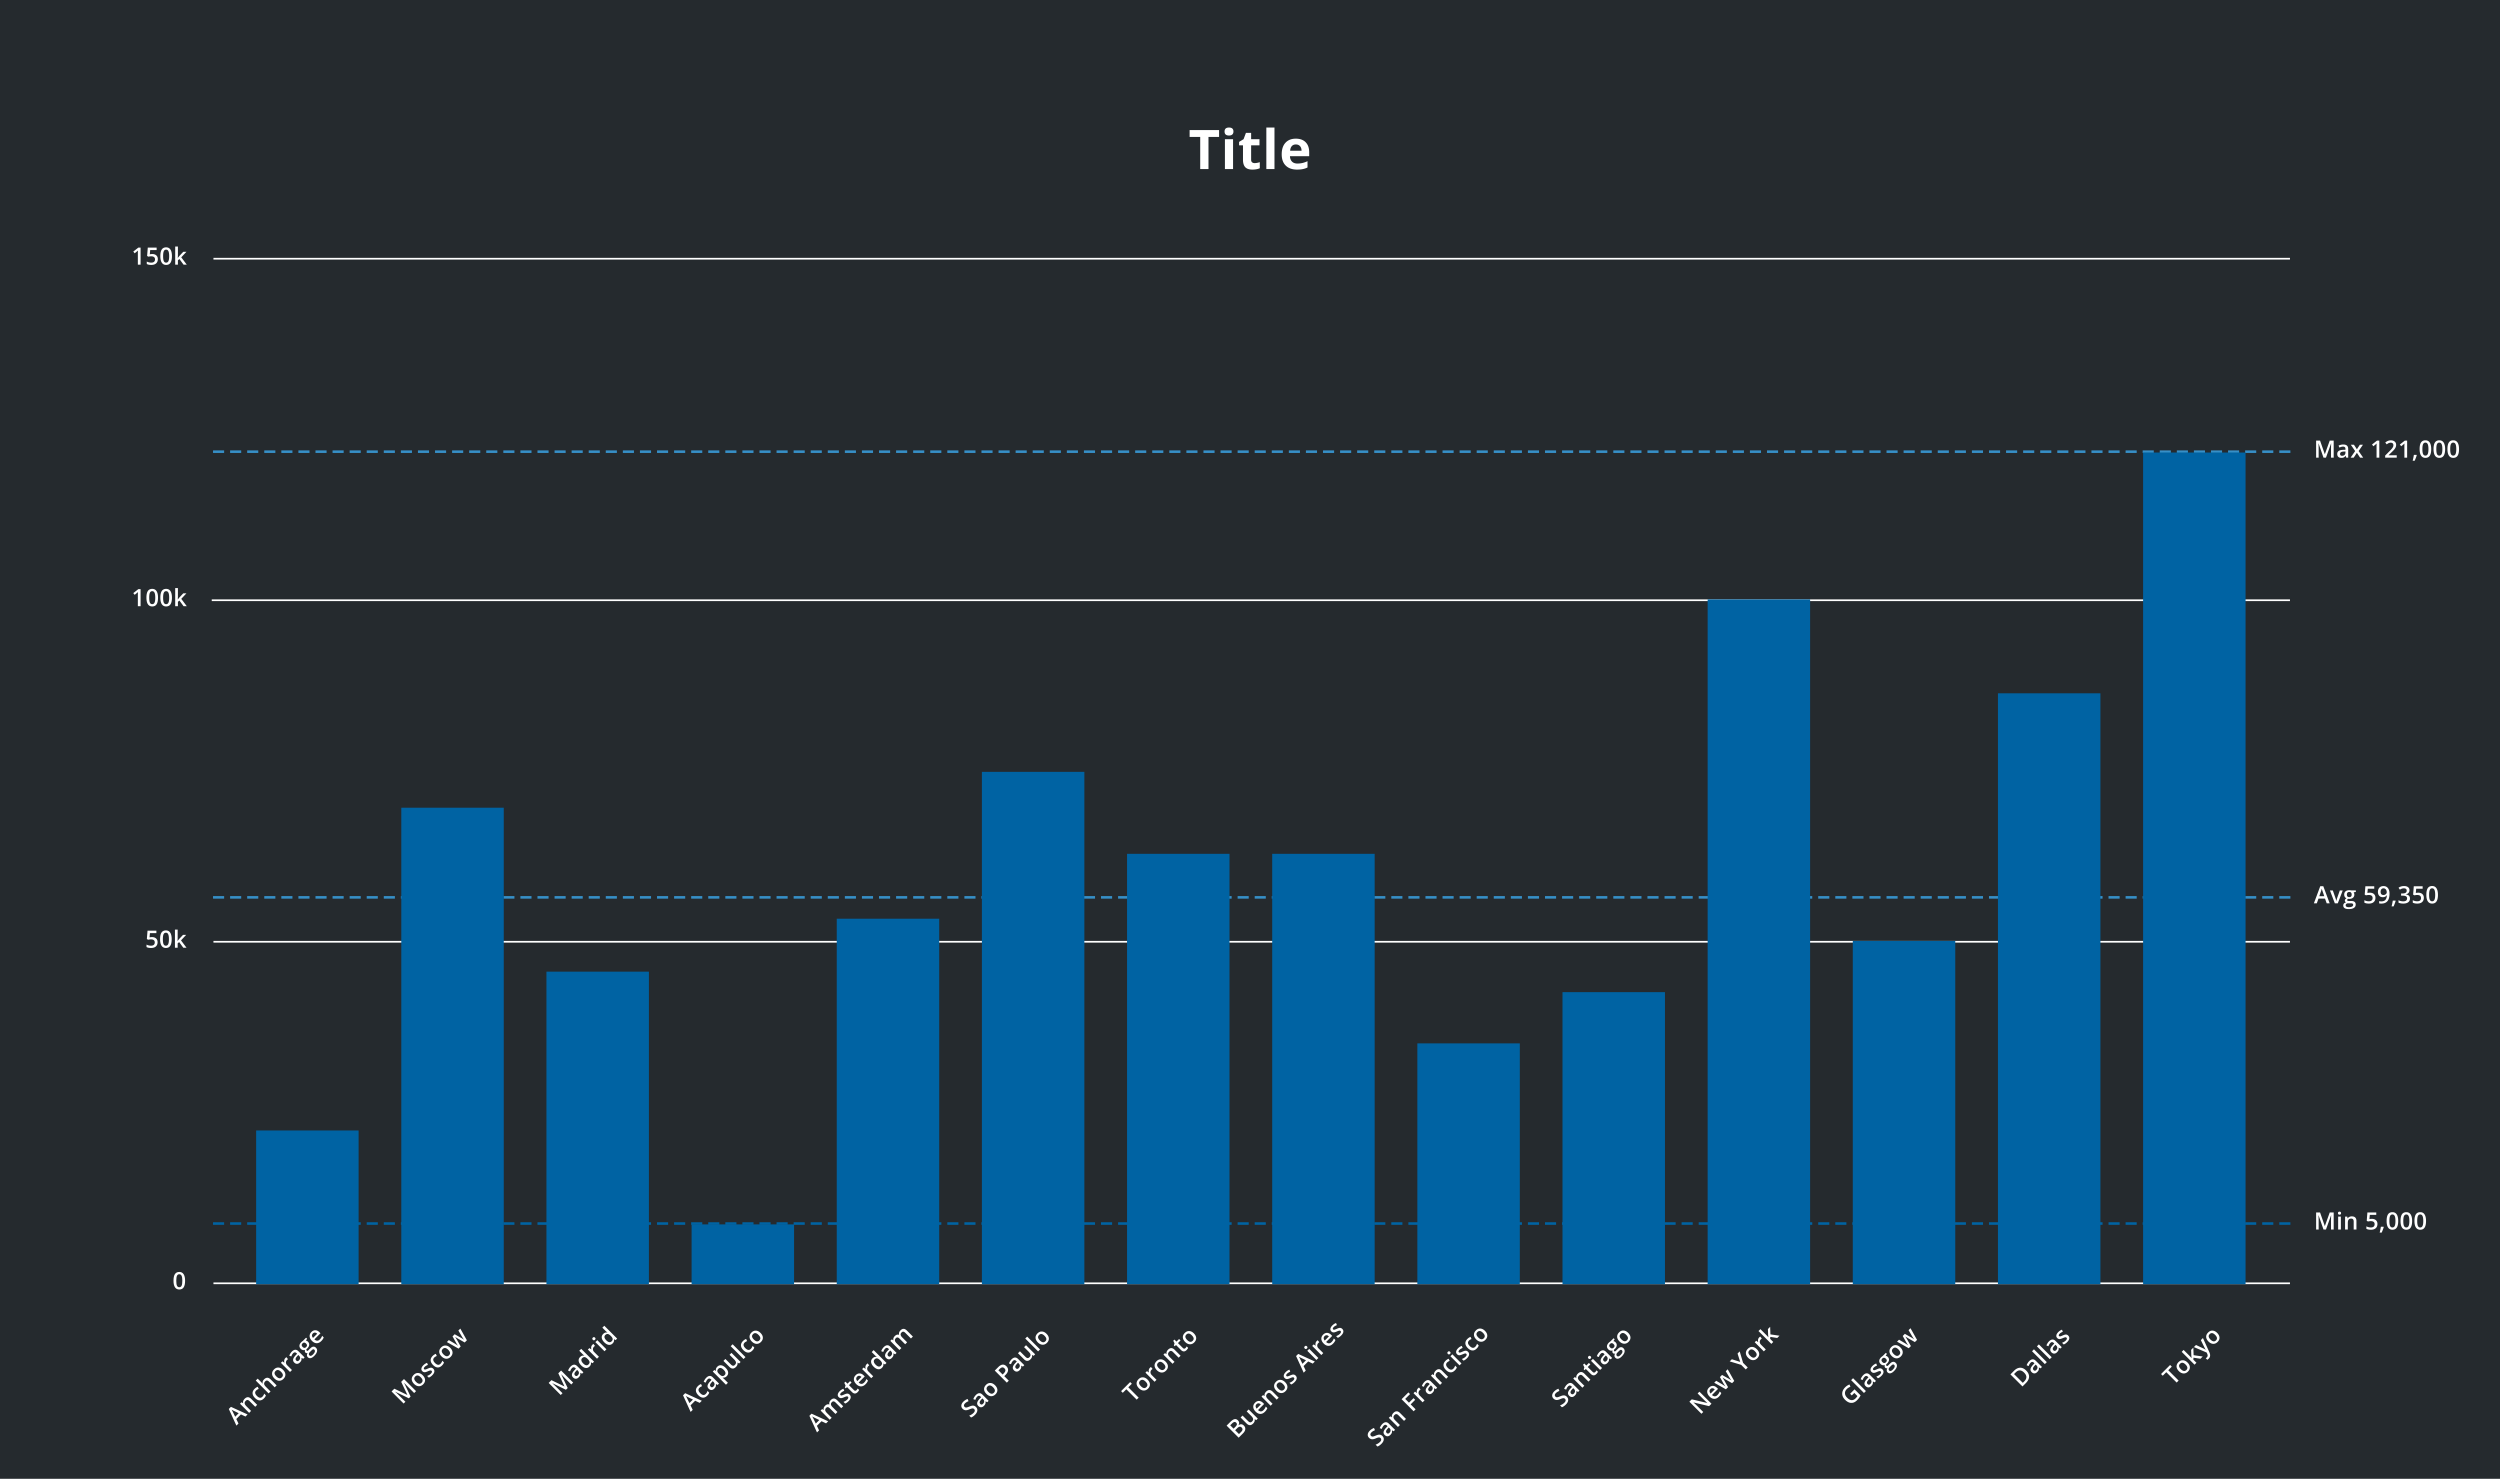 <svg width="1464" height="866" fill="none" xmlns="http://www.w3.org/2000/svg"><path fill="#252A2E" d="M0 0h1464v866H0z"/><path d="M143.75 829.528l-2.668-1.257-2.702 2.702 1.271 2.654-1.218 1.218-4.452-9.74 1.257-1.257 9.74 4.452-1.228 1.228zm-3.968-1.948l-2.586-1.262c-.177-.08-.448-.216-.812-.406a19.552 19.552 0 01-.783-.435c.309.484.615 1.044.918 1.682l1.204 2.48 2.059-2.059zm10.818-4.901l-1.141 1.14-3.287-3.286c-.413-.413-.804-.637-1.175-.672-.367-.039-.731.122-1.092.483-.48.48-.69.973-.629 1.479.062.506.426 1.093 1.093 1.76l2.663 2.663-1.136 1.136-5.346-5.346.89-.89.86.542.058-.058a2.24 2.24 0 01.097-1.276c.158-.435.417-.833.778-1.194 1.283-1.283 2.576-1.272 3.881.034l3.486 3.485zm3.939-3.746c-.809.809-1.66 1.189-2.552 1.141-.893-.055-1.781-.524-2.664-1.407-.899-.899-1.371-1.809-1.416-2.731-.042-.925.353-1.803 1.184-2.634.564-.564 1.176-.967 1.837-1.209l.57 1.257c-.667.293-1.156.596-1.469.909-.925.924-.773 2.001.454 3.229.6.599 1.165.936 1.697 1.01.532.067 1.02-.121 1.465-.566a4.12 4.12 0 001.058-1.812l.991.991a3.177 3.177 0 01-.396.908 5.53 5.53 0 01-.759.914zm7.458-7.652l-1.141 1.141-3.287-3.287c-.412-.412-.804-.636-1.174-.672-.368-.038-.732.123-1.093.484-.477.477-.685.971-.623 1.484.061.506.427 1.094 1.097 1.764l2.654 2.654-1.136 1.136-7.522-7.522 1.136-1.136 1.91 1.91c.306.306.614.652.923 1.039l.072-.073a2.237 2.237 0 01.044-1.242c.135-.419.387-.812.754-1.179 1.295-1.296 2.596-1.291 3.901.014l3.485 3.485zm3.746-9.111c.873.873 1.331 1.779 1.373 2.717.042.937-.337 1.806-1.136 2.605-.5.499-1.054.828-1.663.986a3.157 3.157 0 01-1.856-.087c-.629-.216-1.222-.603-1.779-1.16-.867-.867-1.321-1.766-1.363-2.697-.042-.932.341-1.802 1.15-2.611.774-.773 1.636-1.135 2.586-1.087.948.045 1.844.49 2.688 1.334zm-3.891 3.891c1.234 1.234 2.307 1.395 3.219.484.902-.903.736-1.971-.498-3.205-1.221-1.222-2.286-1.378-3.195-.469-.477.477-.665.981-.566 1.513.104.528.45 1.087 1.04 1.677zm5.259-10.779c.228-.229.433-.401.613-.517l.948 1.17c-.2.122-.387.27-.561.444-.454.455-.675.972-.662 1.552.016.577.261 1.102.735 1.576l2.794 2.794-1.136 1.136-5.347-5.346.89-.89 1.092.793.058-.058a3.012 3.012 0 01-.067-1.45c.1-.474.314-.875.643-1.204zm10.455.431l-.972-.518-.039.039c.068.583.031 1.065-.111 1.445-.145.377-.422.771-.831 1.18-.525.525-1.078.794-1.658.807-.577.01-1.125-.245-1.644-.764-.551-.551-.762-1.171-.633-1.861.129-.689.6-1.466 1.412-2.329l.894-.953-.285-.285c-.342-.342-.677-.516-1.006-.522-.328-.013-.66.148-.996.483a3.657 3.657 0 00-.667.909 8.5 8.5 0 00-.439 1.01l-1.18-.444c.139-.442.342-.874.609-1.296.264-.425.55-.791.856-1.097.68-.68 1.34-1.044 1.982-1.092.644-.052 1.284.24 1.919.874l3.601 3.602-.812.812zm-2.466.918c.413-.412.629-.857.648-1.334.019-.483-.179-.933-.594-1.349l-.464-.464-.658.716c-.515.554-.815 1.034-.899 1.44-.084.4.039.764.367 1.093.239.238.495.352.769.343.271-.013.548-.161.831-.445zm4.138-13.283l.623.624-.744 1.083c.197.029.404.098.624.207.219.11.42.257.604.44.551.551.794 1.175.73 1.871-.065.696-.431 1.378-1.098 2.045-.17.17-.338.312-.502.425-.094.396-.039.696.164.899a.417.417 0 00.445.106c.177-.054.419-.235.725-.541l.933-.933c.589-.59 1.163-.912 1.721-.967.557-.054 1.073.155 1.546.629.606.606.824 1.323.653 2.151-.171.828-.728 1.714-1.673 2.658-.728.729-1.413 1.156-2.054 1.281-.641.126-1.2-.05-1.677-.527-.329-.328-.503-.709-.522-1.14-.013-.432.124-.879.411-1.339a1.237 1.237 0 01-.687.067 1.136 1.136 0 01-.599-.309 1.1 1.1 0 01-.339-.677c-.025-.251.005-.556.092-.913-.396.158-.815.19-1.257.096-.441-.1-.842-.33-1.203-.691-.58-.58-.848-1.212-.803-1.895.049-.686.411-1.368 1.088-2.044.152-.152.321-.298.508-.44.187-.148.333-.253.439-.314l1.852-1.852zm1.977 10.378c.245.245.543.324.894.237.355-.09.732-.335 1.131-.735.619-.618.991-1.168 1.117-1.648.125-.48.042-.867-.252-1.16-.232-.232-.481-.314-.749-.247-.261.068-.617.328-1.068.779l-.861.86c-.325.326-.509.661-.551 1.006-.035.344.078.647.339.908zm-3.959-4.935c.335.335.678.508 1.03.517.354.007.692-.151 1.015-.473.657-.658.634-1.338-.068-2.04-.348-.348-.698-.534-1.049-.556-.351-.029-.693.122-1.025.454-.328.329-.485.672-.469 1.03.02.354.208.71.566 1.068zm10.861-3.436c-.831.831-1.724 1.24-2.678 1.227-.954-.019-1.856-.454-2.707-1.305-.873-.873-1.342-1.777-1.406-2.712-.065-.934.283-1.782 1.044-2.542.706-.706 1.477-1.049 2.315-1.03.838.02 1.632.405 2.383 1.156l.614.613-3.562 3.563c.535.503 1.074.762 1.619.778.541.013 1.052-.221 1.532-.701.316-.316.58-.638.793-.966.213-.336.406-.729.58-1.18l.923.923c-.145.41-.332.783-.56 1.122a7.39 7.39 0 01-.89 1.054zm-4.887-4.472c-.361.361-.536.766-.527 1.214.013.444.218.907.614 1.387l2.427-2.427c-.448-.435-.888-.662-1.32-.681-.435-.023-.833.146-1.194.507zM239.421 818.857l-7.951-3.852-.039.038c.931.822 1.78 1.616 2.547 2.383l3.437 3.437-1.049 1.049-7.067-7.067 1.629-1.629 7.584 3.659.029-.029-3.601-7.642 1.634-1.634 7.067 7.067-1.112 1.112-3.495-3.495a71.85 71.85 0 01-1.348-1.397c-.545-.583-.87-.941-.977-1.073l-.038.039 3.77 8.014-1.02 1.02zm8.125-13.491c.874.874 1.331 1.779 1.373 2.717.042.938-.337 1.806-1.136 2.605-.499.5-1.053.829-1.663.986a3.157 3.157 0 01-1.856-.087c-.628-.215-1.221-.602-1.779-1.16-.866-.866-1.321-1.766-1.363-2.697-.042-.931.342-1.801 1.151-2.61.773-.773 1.635-1.136 2.586-1.088.947.045 1.843.49 2.687 1.334zm-3.891 3.892c1.234 1.234 2.308 1.395 3.22.483.902-.902.736-1.971-.498-3.205-1.222-1.221-2.287-1.377-3.195-.469-.477.477-.666.982-.566 1.513.103.529.45 1.088 1.039 1.678zm10.059-7.739c.522.522.733 1.113.633 1.774-.103.657-.509 1.341-1.218 2.05-.712.712-1.392 1.176-2.04 1.392l-.981-.982c.918-.338 1.648-.778 2.19-1.319.699-.699.838-1.26.415-1.682a.705.705 0 00-.454-.223c-.168-.013-.388.021-.662.102-.274.08-.63.217-1.068.411-.854.377-1.51.556-1.968.536-.454-.022-.871-.224-1.252-.604-.457-.458-.628-.996-.512-1.614.116-.626.491-1.256 1.126-1.89a6.023 6.023 0 012.166-1.402l.488 1.223c-.815.338-1.42.704-1.813 1.097-.599.599-.728 1.07-.386 1.411.167.168.386.232.657.194.274-.042.775-.224 1.503-.546.612-.271 1.089-.435 1.431-.493.342-.058.654-.042.938.048.28.087.549.259.807.517zm5.114-1.875c-.809.809-1.66 1.189-2.552 1.141-.893-.055-1.781-.524-2.664-1.407-.899-.899-1.371-1.809-1.416-2.731-.042-.925.353-1.803 1.184-2.634.564-.564 1.176-.967 1.837-1.209l.57 1.257c-.667.293-1.156.596-1.469.909-.925.924-.773 2.001.454 3.229.6.599 1.165.936 1.697 1.01.532.067 1.02-.121 1.465-.566a4.12 4.12 0 001.058-1.812l.991.991a3.177 3.177 0 01-.396.908 5.53 5.53 0 01-.759.914zm4.814-10.373c.873.873 1.331 1.779 1.373 2.716.042.938-.337 1.807-1.136 2.606-.5.499-1.054.828-1.663.986a3.157 3.157 0 01-1.856-.087c-.629-.216-1.222-.603-1.779-1.16-.867-.867-1.321-1.766-1.363-2.697-.042-.932.341-1.802 1.15-2.611.774-.773 1.636-1.136 2.586-1.087.948.045 1.844.49 2.688 1.334zm-3.891 3.891c1.234 1.234 2.307 1.395 3.219.483.902-.902.736-1.97-.498-3.204-1.221-1.222-2.286-1.378-3.195-.469-.477.477-.665.981-.565 1.513.103.528.449 1.087 1.039 1.677zm12.374-7.009l-3.186-1.803c-.348-.18-1.113-.642-2.296-1.387l-.043.044c.683 1.057 1.152 1.822 1.407 2.296l1.773 3.195-1.256 1.257-6.845-3.848 1.16-1.16 3.316 1.953c.806.496 1.473.944 2.001 1.343l.029-.029a15.88 15.88 0 01-.662-.952c-.238-.374-.409-.66-.512-.86l-2.001-3.626 1.247-1.247 3.601 2.026c.206.109.507.291.904.546.399.251.696.461.889.628l.039-.038c-.348-.445-.79-1.112-1.325-2.002l-1.943-3.325 1.141-1.141 3.838 6.854-1.276 1.276zM331.421 813.857l-7.951-3.852-.039.038c.931.822 1.78 1.616 2.547 2.383l3.437 3.437-1.049 1.049-7.067-7.067 1.629-1.629 7.584 3.659.029-.029-3.601-7.642 1.634-1.634 7.067 7.067-1.112 1.112-3.495-3.495a71.85 71.85 0 01-1.348-1.397c-.545-.583-.87-.941-.977-1.073l-.038.039 3.77 8.014-1.02 1.02zm9.411-9.411l-.971-.517-.039.039c.068.583.031 1.065-.111 1.445-.145.377-.422.77-.832 1.179-.525.526-1.078.795-1.658.808-.576.009-1.124-.245-1.643-.764-.551-.551-.762-1.172-.633-1.861.129-.69.599-1.466 1.411-2.33l.894-.952-.285-.285c-.341-.342-.677-.516-1.005-.523-.329-.012-.661.149-.996.484a3.632 3.632 0 00-.667.909 8.368 8.368 0 00-.44 1.01l-1.179-.445c.138-.441.341-.873.609-1.295.264-.426.549-.791.855-1.098.68-.68 1.341-1.044 1.982-1.092.645-.052 1.284.24 1.919.875l3.601 3.601-.812.812zm-2.465.919c.412-.413.628-.858.648-1.335.019-.483-.179-.932-.595-1.348l-.464-.464-.657.715c-.516.554-.816 1.035-.899 1.441-.084.399.038.763.367 1.092.238.238.495.353.769.343.27-.013.547-.161.831-.444zm6.868-5.129c-.667.667-1.429.946-2.286.836-.857-.109-1.722-.601-2.596-1.474-.876-.876-1.369-1.746-1.479-2.61-.109-.87.171-1.64.841-2.311.703-.702 1.497-.978 2.383-.826l.058-.058a9.682 9.682 0 01-.991-.827l-1.948-1.948 1.141-1.14 7.521 7.521-.889.889-.899-.503-.053.054c.167.896-.1 1.695-.803 2.397zm-.613-1.223c.467-.467.676-.937.628-1.411-.052-.477-.369-1.014-.952-1.61l-.16-.159c-.673-.674-1.261-1.043-1.764-1.107-.503-.065-.988.137-1.455.604-.4.4-.545.87-.435 1.411.106.539.459 1.107 1.058 1.707.593.593 1.151.941 1.673 1.044.519.1.988-.06 1.407-.479zm2.257-11.499c.228-.229.433-.401.614-.517l.947 1.17c-.2.122-.387.27-.561.444-.454.455-.675.972-.662 1.552.016.577.261 1.102.735 1.576l2.794 2.794-1.136 1.136-5.346-5.347.889-.889 1.092.793.058-.058a3.012 3.012 0 01-.067-1.45c.1-.474.314-.875.643-1.204zm8.246 2.64l-1.136 1.136-5.346-5.347 1.136-1.136 5.346 5.347zm-7.966-5.559c-.203-.203-.305-.414-.305-.633.003-.223.108-.437.314-.643.2-.2.41-.3.629-.3.222-.003.435.097.638.3.193.193.29.402.29.628 0 .219-.1.429-.3.628-.206.207-.42.311-.643.315-.222-.004-.43-.102-.623-.295zm11.6 2.117c-.667.667-1.429.946-2.286.836-.857-.109-1.722-.601-2.596-1.474-.876-.876-1.369-1.746-1.479-2.61-.109-.87.171-1.64.841-2.311.703-.702 1.497-.978 2.383-.826l.058-.058a9.682 9.682 0 01-.991-.827l-1.948-1.948 1.141-1.14 7.521 7.521-.889.889-.899-.502-.053.053c.167.896-.1 1.695-.803 2.397zm-.613-1.223c.467-.467.676-.937.628-1.411-.052-.477-.369-1.014-.952-1.61l-.16-.159c-.673-.674-1.261-1.043-1.764-1.107-.503-.065-.988.137-1.455.604-.4.4-.545.87-.435 1.411.106.539.459 1.107 1.058 1.707.593.593 1.151.941 1.673 1.044.519.1.988-.06 1.407-.479zM409.75 821.528l-2.668-1.257-2.702 2.702 1.271 2.654-1.218 1.218-4.452-9.74 1.257-1.257 9.74 4.452-1.228 1.228zm-3.968-1.948l-2.586-1.262c-.177-.08-.448-.216-.812-.406a19.552 19.552 0 01-.783-.435c.309.484.615 1.044.918 1.682l1.204 2.48 2.059-2.059zm8.367-2.257c-.809.809-1.66 1.189-2.552 1.141-.893-.055-1.781-.524-2.664-1.407-.899-.899-1.371-1.81-1.416-2.731-.042-.925.353-1.803 1.184-2.635.564-.563 1.176-.966 1.837-1.208l.57 1.257c-.667.293-1.156.596-1.469.909-.925.924-.773 2.001.454 3.228.6.6 1.165.937 1.697 1.011.532.067 1.02-.121 1.465-.566a4.11 4.11 0 001.058-1.812l.991.99a3.17 3.17 0 01-.396.909c-.177.281-.43.585-.759.914zm6.1-6.293l-.972-.518-.038.039c.067.583.03 1.065-.112 1.445-.145.377-.422.77-.831 1.18-.525.525-1.078.794-1.658.807-.577.01-1.125-.245-1.643-.764-.552-.551-.763-1.171-.634-1.861.129-.689.6-1.466 1.412-2.33l.894-.952-.285-.285c-.342-.342-.677-.516-1.006-.522-.328-.013-.66.148-.995.483a3.608 3.608 0 00-.667.909 8.347 8.347 0 00-.44 1.01l-1.18-.444c.139-.442.342-.874.609-1.296.265-.425.55-.791.856-1.097.68-.68 1.34-1.044 1.982-1.093.644-.051 1.284.24 1.919.875l3.601 3.601-.812.813zm-2.465.918c.412-.413.628-.857.647-1.334.02-.484-.179-.933-.594-1.349l-.464-.464-.658.716c-.515.554-.815 1.034-.899 1.44-.084.4.039.764.368 1.092.238.239.494.353.768.344.271-.013.548-.161.832-.445zm7.777-6.037c-.677.677-1.446.959-2.306.846l-.068.067c.497.406.793.658.89.755l2.19 2.189-1.136 1.136-7.725-7.724.919-.919c.125.075.417.26.875.556l.058-.058c-.187-.896.074-1.698.783-2.407.667-.667 1.427-.944 2.281-.831.857.109 1.723.601 2.596 1.474s1.365 1.745 1.474 2.615c.113.867-.164 1.634-.831 2.301zm-4.887-4.336c-.451.451-.649.914-.595 1.387.058.471.377.996.957 1.576l.17.169c.651.651 1.226 1.02 1.725 1.107.496.084.978-.108 1.446-.575.393-.393.534-.857.425-1.392-.11-.535-.463-1.101-1.059-1.697-.599-.599-1.158-.946-1.677-1.039-.519-.1-.983.055-1.392.464zm12.123-3.093l-.861-.542-.058.058c.09.406.06.827-.092 1.262-.148.432-.409.835-.783 1.208-.647.648-1.292.97-1.933.967-.641-.003-1.289-.332-1.943-.986l-3.495-3.495 1.145-1.145 3.297 3.296c.409.41.801.633 1.175.672.37.036.734-.126 1.092-.483.477-.477.685-.969.624-1.475-.062-.512-.427-1.103-1.098-1.774l-2.663-2.663 1.141-1.141 5.346 5.346-.894.895zm3.755-3.756l-1.136 1.136-7.521-7.521 1.136-1.136 7.521 7.521zm3.988-3.794c-.809.809-1.66 1.189-2.553 1.141-.892-.055-1.78-.524-2.663-1.407-.899-.899-1.371-1.809-1.416-2.731-.042-.925.353-1.803 1.184-2.634.564-.564 1.176-.967 1.837-1.209l.57 1.257c-.667.293-1.157.596-1.469.909-.925.925-.774 2.001.454 3.229.6.599 1.165.936 1.697 1.01.532.068 1.02-.121 1.464-.566a4.112 4.112 0 001.059-1.812l.991.991a3.177 3.177 0 01-.396.908 5.53 5.53 0 01-.759.914zm4.814-10.373c.873.873 1.331 1.779 1.373 2.717.042.937-.337 1.806-1.136 2.605-.5.499-1.054.828-1.663.986a3.157 3.157 0 01-1.856-.087c-.629-.216-1.222-.603-1.779-1.16-.867-.867-1.321-1.766-1.363-2.697-.042-.932.341-1.802 1.15-2.611.774-.773 1.636-1.135 2.586-1.087.948.045 1.844.49 2.688 1.334zm-3.891 3.891c1.234 1.234 2.307 1.396 3.219.484.902-.903.736-1.971-.498-3.205-1.221-1.222-2.286-1.378-3.195-.469-.477.477-.665.981-.566 1.513.104.528.45 1.087 1.04 1.677zM483.75 833.528l-2.668-1.257-2.702 2.702 1.271 2.654-1.218 1.218-4.452-9.74 1.257-1.257 9.74 4.452-1.228 1.228zm-3.968-1.948l-2.586-1.262c-.177-.08-.448-.216-.812-.406a19.552 19.552 0 01-.783-.435c.309.484.615 1.044.918 1.682l1.204 2.48 2.059-2.059zm10.619-4.703l-1.14 1.141-3.297-3.297c-.409-.409-.791-.636-1.146-.682-.357-.048-.7.092-1.029.421-.438.438-.617.904-.537 1.397.081.487.453 1.062 1.117 1.726l2.663 2.663-1.136 1.136-5.346-5.346.89-.89.86.542.058-.058a2.1 2.1 0 01.053-1.233c.145-.422.387-.802.725-1.141.822-.821 1.647-1.086 2.475-.792l.078-.078a2.292 2.292 0 01.048-1.285c.138-.435.393-.838.764-1.209.638-.638 1.263-.941 1.875-.909.616.029 1.254.374 1.914 1.035l3.485 3.485-1.136 1.136-3.296-3.297c-.409-.409-.793-.635-1.151-.676-.357-.049-.701.091-1.029.42-.442.442-.627.904-.556 1.387.071.477.391 1.001.962 1.571l2.832 2.833zm7.135-10.18c.522.522.733 1.114.633 1.774-.103.658-.509 1.341-1.218 2.05-.712.712-1.392 1.176-2.04 1.392l-.981-.981c.918-.339 1.648-.779 2.189-1.32.7-.699.838-1.26.416-1.682a.706.706 0 00-.454-.222c-.168-.013-.389.021-.662.101-.274.081-.63.218-1.069.411-.854.377-1.509.556-1.967.536-.454-.022-.872-.223-1.252-.604-.458-.457-.628-.995-.512-1.614.116-.625.491-1.255 1.126-1.89a6.019 6.019 0 012.165-1.402l.489 1.223c-.816.338-1.42.704-1.813 1.097-.599.6-.728 1.07-.387 1.412.168.167.387.232.658.193.274-.042.775-.224 1.503-.546.612-.271 1.089-.435 1.431-.493.341-.058.654-.042.937.048.281.087.55.26.808.517zm4.031-2.629c.277-.277.511-.598.701-.962l.855.856c-.071.18-.188.388-.353.623a4.505 4.505 0 01-.556.672c-1.076 1.076-2.181 1.047-3.315-.087l-2.881-2.881-.73.73-.503-.503.367-1.198-.744-1.518.701-.701 1.189 1.189 1.523-1.523.86.861-1.523 1.522 2.862 2.862c.274.274.545.409.812.406.268-.01.512-.126.735-.348zm5.263-3.427c-.831.832-1.724 1.241-2.677 1.228-.954-.019-1.857-.454-2.707-1.305-.874-.873-1.343-1.777-1.407-2.712-.064-.934.284-1.782 1.044-2.542.706-.706 1.478-1.049 2.315-1.03.838.019 1.633.404 2.384 1.155l.613.614-3.562 3.563c.535.502 1.075.762 1.619.778.542.013 1.052-.221 1.533-.701.315-.316.58-.638.792-.967.213-.335.406-.728.58-1.179l.924.923a4.919 4.919 0 01-.561 1.121c-.229.339-.525.69-.89 1.054zm-4.886-4.471c-.361.361-.537.765-.527 1.213.013.445.217.907.614 1.388l2.426-2.427c-.448-.435-.888-.662-1.32-.682-.435-.022-.833.147-1.193.508zm5.534-7.255c.229-.229.433-.401.614-.517l.947 1.169c-.2.123-.387.271-.561.445-.454.454-.675.972-.662 1.552.016.577.261 1.102.735 1.576l2.794 2.793-1.136 1.136-5.346-5.346.889-.889 1.093.793.058-.058a3.005 3.005 0 01-.068-1.451c.1-.473.314-.874.643-1.203zm9.01 2.069c-.667.667-1.429.946-2.287.836-.857-.109-1.722-.601-2.595-1.474-.877-.877-1.37-1.747-1.48-2.61-.109-.87.171-1.641.842-2.311.702-.702 1.496-.978 2.383-.826l.058-.058a9.591 9.591 0 01-.991-.827l-1.948-1.948 1.14-1.141 7.522 7.522-.89.889-.899-.503-.053.053c.168.896-.1 1.695-.802 2.398zm-.614-1.223c.467-.467.677-.938.628-1.411-.051-.477-.369-1.014-.952-1.61l-.16-.16c-.673-.673-1.261-1.042-1.764-1.107-.503-.064-.988.137-1.455.605-.399.399-.544.87-.435 1.411.106.538.459 1.107 1.059 1.706.593.593 1.15.941 1.672 1.045.519.099.988-.06 1.407-.479zm8.333-6.69l-.972-.517-.038.039c.067.583.03 1.065-.112 1.445-.145.377-.422.77-.831 1.18-.525.525-1.078.794-1.658.807-.577.009-1.125-.245-1.643-.764-.551-.551-.762-1.171-.634-1.861.129-.69.6-1.466 1.412-2.33l.894-.952-.285-.285c-.342-.342-.677-.516-1.006-.522-.328-.013-.66.148-.995.483a3.608 3.608 0 00-.667.909 8.347 8.347 0 00-.44 1.01l-1.18-.445a5.53 5.53 0 01.609-1.295c.265-.425.55-.791.856-1.097.68-.68 1.341-1.044 1.982-1.093.644-.051 1.284.24 1.919.875l3.601 3.601-.812.812zm-2.465.919c.412-.413.628-.857.647-1.334.02-.484-.178-.933-.594-1.349l-.464-.464-.658.715c-.515.555-.815 1.035-.899 1.441-.083.399.039.764.368 1.092.238.239.494.353.768.344.271-.013.548-.162.832-.445zm9.474-7.927l-1.141 1.141-3.297-3.297c-.409-.409-.791-.637-1.145-.682-.358-.048-.701.092-1.03.421-.438.438-.617.904-.537 1.397.081.486.453 1.062 1.117 1.725l2.663 2.664-1.136 1.136-5.346-5.346.89-.89.86.542.058-.058a2.109 2.109 0 01.053-1.233c.145-.422.387-.802.725-1.141.822-.821 1.647-1.086 2.475-.792l.078-.078a2.296 2.296 0 01.048-1.286c.139-.435.393-.837.764-1.208.638-.638 1.263-.941 1.875-.909.616.029 1.254.374 1.914 1.035l3.485 3.485-1.135 1.136-3.297-3.297c-.409-.409-.793-.635-1.15-.677-.358-.048-.701.092-1.03.421-.442.441-.627.904-.556 1.387.071.477.392 1.001.962 1.571l2.833 2.833zM571.522 823.918c.628.629.894 1.349.798 2.161-.097.812-.545 1.618-1.344 2.417-.799.799-1.578 1.329-2.335 1.59l-1.092-1.092a7.66 7.66 0 001.382-.667 6.245 6.245 0 001.146-.885c.457-.458.707-.881.749-1.271.045-.393-.079-.737-.372-1.03a1.243 1.243 0 00-.972-.372c-.383.016-1.013.211-1.89.585-.905.383-1.658.54-2.257.469-.599-.071-1.134-.342-1.605-.812-.59-.59-.844-1.264-.764-2.021.081-.757.474-1.489 1.18-2.194.677-.677 1.498-1.202 2.465-1.576l.575 1.31c-.892.364-1.585.792-2.078 1.286-.374.373-.575.739-.604 1.097-.033.354.085.665.352.933.184.183.381.303.59.357.206.052.456.047.749-.014.294-.061.766-.227 1.417-.498.734-.303 1.316-.482 1.745-.537.428-.054.816-.02 1.165.102.348.122.681.343 1 .662zm6.617-2.779l-.971-.517-.039.039c.068.583.031 1.065-.111 1.445-.145.377-.422.77-.832 1.179-.525.526-1.078.795-1.658.808-.576.009-1.124-.245-1.643-.764-.551-.551-.762-1.172-.633-1.861.129-.69.599-1.466 1.411-2.33l.894-.952-.285-.286c-.341-.341-.677-.515-1.005-.522-.329-.012-.661.149-.996.484a3.632 3.632 0 00-.667.909 8.368 8.368 0 00-.44 1.01l-1.179-.445c.138-.441.341-.873.609-1.295.264-.426.549-.791.855-1.098.68-.68 1.341-1.044 1.982-1.092.645-.052 1.284.24 1.919.875l3.601 3.601-.812.812zm-2.465.918c.412-.412.628-.857.648-1.334.019-.483-.179-.933-.595-1.348l-.464-.464-.657.715c-.516.554-.816 1.035-.899 1.441-.084.399.038.763.367 1.092.238.238.495.353.769.343.27-.013.547-.161.831-.445zm7.028-10.846c.873.873 1.331 1.779 1.373 2.716.042.938-.337 1.807-1.136 2.606-.5.499-1.054.828-1.663.986a3.157 3.157 0 01-1.856-.087c-.629-.216-1.221-.603-1.779-1.16-.867-.867-1.321-1.766-1.363-2.697-.042-.932.342-1.802 1.15-2.611.774-.773 1.636-1.136 2.586-1.087.948.045 1.844.49 2.688 1.334zm-3.891 3.891c1.234 1.234 2.307 1.395 3.219.483.902-.902.736-1.97-.498-3.204-1.221-1.222-2.286-1.378-3.195-.469-.477.477-.665.981-.565 1.513.103.528.449 1.087 1.039 1.677zm10.537-15.032c.738.738 1.062 1.545.971 2.421-.09.877-.581 1.761-1.474 2.654l-.735.735 2.644 2.644-1.155 1.155-7.067-7.067 2.035-2.035c.883-.883 1.724-1.363 2.523-1.44.803-.081 1.555.23 2.258.933zm-2.209 4.838l.614-.614c.593-.593.925-1.131.995-1.614.071-.484-.112-.944-.551-1.383-.406-.406-.833-.584-1.281-.536-.447.048-.934.335-1.459.86l-.803.803 2.485 2.484zm11.881-4.65l-.972-.517-.038.039c.067.583.03 1.065-.112 1.445-.145.377-.422.77-.831 1.18-.525.525-1.078.794-1.658.807-.577.01-1.125-.245-1.643-.764-.551-.551-.763-1.171-.634-1.861.129-.689.6-1.466 1.412-2.33l.894-.952-.285-.285c-.342-.342-.677-.516-1.006-.522-.328-.013-.66.148-.995.483a3.608 3.608 0 00-.667.909 8.347 8.347 0 00-.44 1.01l-1.18-.445a5.53 5.53 0 01.609-1.295c.265-.425.55-.791.856-1.097.68-.68 1.341-1.044 1.982-1.093.644-.051 1.284.24 1.919.875l3.601 3.601-.812.812zm-2.465.919c.412-.413.628-.857.647-1.334.02-.484-.178-.933-.594-1.349l-.464-.464-.658.715c-.515.555-.815 1.035-.899 1.441-.083.4.039.764.368 1.092.238.239.494.353.768.344.271-.013.548-.162.832-.445zm8.739-7.192l-.861-.542-.058.058c.091.406.06.827-.091 1.262-.149.432-.41.834-.784 1.208-.647.648-1.292.97-1.933.967-.641-.003-1.289-.332-1.943-.986l-3.495-3.495 1.146-1.146 3.296 3.297c.409.409.801.633 1.175.672.37.035.735-.126 1.092-.483.477-.477.685-.969.624-1.475-.061-.512-.427-1.103-1.097-1.774l-2.664-2.663 1.141-1.141 5.346 5.346-.894.895zm3.755-3.756l-1.136 1.136-7.521-7.521 1.136-1.136 7.521 7.521zm3.795-9.16c.873.874 1.33 1.779 1.372 2.717.042.938-.336 1.806-1.136 2.605-.499.5-1.053.828-1.662.986a3.16 3.16 0 01-1.857-.087c-.628-.216-1.221-.602-1.778-1.16-.867-.867-1.322-1.766-1.364-2.697-.041-.931.342-1.801 1.151-2.61.773-.774 1.635-1.136 2.586-1.088.947.045 1.843.49 2.688 1.334zm-3.892 3.891c1.235 1.235 2.308 1.396 3.22.484.902-.902.736-1.971-.498-3.205-1.222-1.221-2.287-1.378-3.195-.469-.477.477-.666.981-.566 1.513.103.529.45 1.088 1.039 1.677zM666.807 818.471l-1.155 1.155-6.076-6.076-2.078 2.079-.991-.991 5.312-5.312.991.99-2.079 2.079 6.076 6.076zm5.211-10.576c.873.873 1.331 1.779 1.373 2.717.041.937-.337 1.806-1.136 2.605-.5.499-1.054.828-1.663.986a3.157 3.157 0 01-1.856-.087c-.629-.216-1.222-.603-1.779-1.16-.867-.867-1.321-1.766-1.363-2.697-.042-.932.341-1.802 1.15-2.61.774-.774 1.636-1.136 2.586-1.088.948.045 1.843.49 2.688 1.334zm-3.891 3.891c1.234 1.234 2.307 1.396 3.219.484.902-.903.736-1.971-.498-3.205-1.221-1.221-2.286-1.378-3.195-.469-.477.477-.666.981-.566 1.513.103.528.45 1.088 1.04 1.677zm5.258-10.779c.229-.229.434-.401.614-.517l.948 1.17c-.2.122-.387.271-.561.445-.454.454-.675.971-.662 1.551.016.577.261 1.102.735 1.576l2.793 2.794-1.135 1.136-5.347-5.346.89-.89 1.092.793.058-.058a3 3 0 01-.067-1.45c.099-.474.314-.875.642-1.204zm9.17-3.649c.873.873 1.331 1.779 1.373 2.717.041.937-.337 1.806-1.136 2.605-.5.5-1.054.828-1.663.986a3.157 3.157 0 01-1.856-.087c-.629-.216-1.222-.603-1.779-1.16-.867-.867-1.321-1.766-1.363-2.697-.042-.932.341-1.802 1.15-2.61.774-.774 1.636-1.136 2.586-1.088.948.045 1.843.49 2.688 1.334zm-3.891 3.891c1.234 1.234 2.307 1.396 3.219.484.902-.903.736-1.971-.498-3.205-1.221-1.221-2.286-1.378-3.195-.469-.477.477-.666.981-.566 1.513.103.528.45 1.088 1.04 1.677zm12.693-7.327l-1.141 1.14-3.287-3.287c-.412-.412-.804-.636-1.175-.672-.367-.038-.731.123-1.092.484-.48.48-.69.973-.628 1.479.061.506.425 1.092 1.092 1.759l2.663 2.664-1.135 1.136-5.347-5.346.89-.89.86.542.058-.058a2.24 2.24 0 01.097-1.276c.158-.436.417-.833.778-1.194 1.283-1.283 2.577-1.272 3.882.033l3.485 3.486zm2.856-4.5c.277-.278.511-.598.701-.962l.856.855a3.133 3.133 0 01-.353.624 4.505 4.505 0 01-.556.672c-1.076 1.076-2.182 1.047-3.316-.087l-2.881-2.881-.73.73-.503-.503.368-1.199-.745-1.518.701-.7 1.189 1.189 1.523-1.523.86.86-1.522 1.523 2.861 2.862c.274.274.545.409.812.406.268-.01.513-.126.735-.348zm4.892-8.614c.873.873 1.331 1.779 1.372 2.717.042.937-.336 1.806-1.135 2.605-.5.5-1.054.828-1.663.986a3.157 3.157 0 01-1.856-.087c-.629-.216-1.222-.602-1.779-1.16-.867-.867-1.321-1.766-1.363-2.697-.042-.931.341-1.801 1.15-2.61.773-.774 1.635-1.136 2.586-1.088.948.045 1.843.49 2.688 1.334zm-3.891 3.891c1.234 1.235 2.307 1.396 3.219.484.902-.903.736-1.971-.498-3.205-1.221-1.221-2.286-1.378-3.195-.469-.477.477-.666.981-.566 1.513.103.529.45 1.088 1.04 1.677zM718.299 834.845l2.098-2.098c.973-.973 1.818-1.534 2.533-1.682.719-.151 1.384.079 1.996.691.413.413.65.862.711 1.349.061.487-.073.965-.401 1.436l.048.048c.59-.403 1.139-.582 1.648-.537.51.039.999.294 1.47.764.635.635.91 1.355.826 2.161-.083.799-.52 1.593-1.31 2.383l-2.552 2.552-7.067-7.067zm4.075 1.764l1.112-1.111c.483-.484.76-.912.831-1.286.068-.377-.082-.749-.449-1.117-.332-.332-.693-.451-1.083-.357-.387.09-.841.396-1.363.918l-1.001 1.001 1.953 1.952zm.938.938l2.238 2.238 1.228-1.228c.483-.483.755-.939.817-1.368.061-.435-.108-.852-.508-1.251-.367-.368-.765-.514-1.194-.44-.428.074-.899.367-1.411.879l-1.17 1.17zm12.345-5.926l-.86-.541-.058.058c.09.406.059.826-.092 1.262-.148.431-.41.834-.783 1.208-.648.648-1.293.97-1.934.967-.641-.004-1.289-.332-1.943-.986l-3.495-3.495 1.146-1.146 3.296 3.297c.41.409.801.633 1.175.672.371.035.735-.126 1.092-.484.477-.477.685-.968.624-1.474-.061-.512-.427-1.104-1.097-1.774l-2.664-2.663 1.141-1.141 5.346 5.346-.894.894zm5.051-4.857c-.831.831-1.724 1.24-2.678 1.227-.954-.019-1.856-.454-2.707-1.305-.873-.873-1.342-1.777-1.406-2.711-.065-.935.283-1.782 1.044-2.543.705-.706 1.477-1.049 2.315-1.03.838.02 1.632.405 2.383 1.156l.614.614-3.563 3.562c.535.503 1.075.762 1.62.778.541.013 1.052-.22 1.532-.701.316-.315.58-.638.793-.966.212-.335.406-.729.58-1.18l.923.923c-.145.41-.332.784-.561 1.122a7.26 7.26 0 01-.889 1.054zm-4.887-4.472c-.361.361-.536.766-.527 1.214.013.444.218.907.614 1.387l2.427-2.427c-.448-.435-.888-.662-1.32-.681-.435-.023-.833.147-1.194.507zm12.969-3.803l-1.141 1.14-3.287-3.287c-.412-.412-.804-.636-1.175-.671-.367-.039-.731.122-1.092.483-.48.48-.69.973-.628 1.479.061.506.425 1.092 1.092 1.759l2.663 2.664-1.136 1.136-5.346-5.346.89-.89.86.542.058-.058a2.24 2.24 0 01.097-1.276c.158-.435.417-.833.778-1.194 1.283-1.283 2.576-1.272 3.882.033l3.485 3.486zm3.746-9.112c.873.874 1.33 1.779 1.372 2.717.042.938-.336 1.806-1.136 2.605-.499.5-1.053.828-1.662.986a3.16 3.16 0 01-1.857-.087c-.628-.216-1.221-.602-1.778-1.16-.867-.867-1.322-1.766-1.363-2.697-.042-.931.341-1.801 1.15-2.61.773-.774 1.635-1.136 2.586-1.088.947.045 1.843.49 2.688 1.334zm-3.892 3.891c1.235 1.235 2.308 1.396 3.22.484.902-.903.736-1.971-.498-3.205-1.222-1.221-2.287-1.378-3.195-.469-.477.477-.666.981-.566 1.513.103.529.45 1.088 1.039 1.677zm10.059-7.738c.522.522.733 1.113.633 1.774-.103.657-.509 1.34-1.218 2.049-.712.713-1.392 1.177-2.04 1.392l-.981-.981c.919-.338 1.648-.778 2.19-1.319.699-.7.838-1.26.416-1.683a.713.713 0 00-.455-.222c-.167-.013-.388.021-.662.102-.274.08-.63.217-1.068.411-.854.377-1.51.555-1.968.536-.454-.023-.871-.224-1.252-.604-.457-.458-.628-.996-.512-1.615.116-.625.492-1.255 1.126-1.89a6.042 6.042 0 012.166-1.401l.488 1.223c-.815.338-1.419.704-1.813 1.097-.599.599-.728 1.07-.386 1.411.167.168.386.232.657.194.274-.042.775-.224 1.503-.547.613-.27 1.09-.435 1.431-.493.342-.058.654-.042.938.049.28.087.549.259.807.517zm10.044-6.999l-2.668-1.257-2.702 2.702 1.271 2.654-1.218 1.218-4.452-9.74 1.257-1.256 9.74 4.451-1.228 1.228zm-3.968-1.948l-2.586-1.261a19.081 19.081 0 01-.813-.406c-.36-.194-.621-.339-.783-.435.31.483.616 1.044.919 1.682l1.203 2.479 2.06-2.059zm7.25-1.334l-1.136 1.136-5.346-5.346 1.136-1.136 5.346 5.346zm-7.966-5.558c-.203-.203-.305-.415-.305-.634.004-.222.108-.436.315-.643.199-.199.409-.299.628-.299.222-.003.435.096.638.299.193.194.29.403.29.629 0 .219-.1.428-.3.628-.206.206-.42.311-.643.314-.222-.003-.43-.101-.623-.294zm6.97-4.331c.229-.229.433-.401.614-.517l.947 1.169a3.09 3.09 0 00-.561.445c-.454.454-.675.972-.662 1.552.016.577.261 1.102.735 1.575l2.794 2.794-1.136 1.136-5.346-5.346.889-.889 1.093.793.058-.058a3.005 3.005 0 01-.068-1.451c.1-.473.314-.875.643-1.203zm9.541 1.537c-.831.832-1.724 1.241-2.677 1.228-.954-.019-1.857-.454-2.707-1.305-.874-.873-1.343-1.777-1.407-2.712-.064-.934.284-1.782 1.044-2.542.706-.706 1.478-1.049 2.315-1.03.838.019 1.633.404 2.384 1.155l.613.614-3.562 3.563c.535.502 1.075.762 1.619.778.542.013 1.052-.221 1.533-.701.315-.316.58-.638.792-.967.213-.335.406-.728.58-1.179l.924.923a4.919 4.919 0 01-.561 1.121c-.229.339-.525.69-.89 1.054zm-4.886-4.471c-.361.361-.537.765-.527 1.213.013.445.217.907.614 1.388l2.426-2.427c-.448-.435-.888-.662-1.32-.682-.435-.022-.833.147-1.193.508zm10.334-4.215c.522.522.733 1.114.633 1.774-.103.658-.509 1.341-1.218 2.05-.712.712-1.392 1.176-2.04 1.392l-.981-.981c.918-.339 1.648-.779 2.19-1.32.699-.699.837-1.26.415-1.682a.706.706 0 00-.454-.222c-.168-.013-.388.02-.662.101s-.63.218-1.069.411c-.854.377-1.509.556-1.967.536-.454-.022-.872-.224-1.252-.604-.458-.457-.628-.996-.512-1.614.116-.625.491-1.255 1.126-1.89a6.019 6.019 0 012.165-1.402l.489 1.223c-.816.338-1.42.704-1.813 1.097-.599.6-.728 1.07-.387 1.412.168.167.387.232.658.193.274-.042.775-.224 1.503-.546.612-.271 1.089-.435 1.431-.493.341-.058.654-.042.938.048.28.087.549.259.807.517zM809.522 840.918c.628.629.894 1.349.798 2.161-.097.812-.545 1.618-1.344 2.417-.799.799-1.578 1.329-2.335 1.59l-1.092-1.092a7.66 7.66 0 001.382-.667 6.245 6.245 0 001.146-.885c.457-.458.707-.881.749-1.271.045-.393-.079-.737-.372-1.03a1.243 1.243 0 00-.972-.372c-.383.016-1.013.211-1.89.585-.905.383-1.658.54-2.257.469-.599-.071-1.134-.342-1.605-.812-.59-.59-.844-1.264-.764-2.021.081-.757.474-1.489 1.18-2.194.677-.677 1.498-1.202 2.465-1.576l.575 1.31c-.892.364-1.585.792-2.078 1.286-.374.373-.575.739-.604 1.097-.033.354.085.665.352.933.184.183.381.303.59.357.206.052.456.047.749-.014.294-.061.766-.227 1.417-.498.734-.303 1.316-.482 1.745-.537.428-.054.816-.02 1.165.102.348.122.681.343 1 .662zm6.617-2.779l-.971-.517-.039.039c.068.583.031 1.065-.111 1.445-.145.377-.422.77-.832 1.179-.525.526-1.078.795-1.658.808-.576.009-1.124-.245-1.643-.764-.551-.551-.762-1.172-.633-1.861.129-.69.599-1.466 1.411-2.33l.894-.952-.285-.286c-.341-.341-.677-.515-1.005-.522-.329-.012-.661.149-.996.484a3.632 3.632 0 00-.667.909 8.368 8.368 0 00-.44 1.01l-1.179-.445c.138-.441.341-.873.609-1.295.264-.426.549-.791.855-1.098.68-.68 1.341-1.044 1.982-1.092.645-.052 1.284.24 1.919.875l3.601 3.601-.812.812zm-2.465.918c.412-.412.628-.857.648-1.334.019-.483-.179-.933-.595-1.348l-.464-.464-.657.715c-.516.554-.816 1.035-.899 1.441-.084.399.038.763.367 1.092.238.238.495.353.769.343.27-.013.547-.161.831-.445zm9.672-8.125l-1.141 1.141-3.287-3.287c-.412-.412-.804-.636-1.174-.672-.368-.038-.732.123-1.093.484-.48.48-.689.973-.628 1.479.061.506.425 1.092 1.092 1.759l2.664 2.664-1.136 1.135-5.346-5.346.889-.889.861.541.058-.058a2.23 2.23 0 01.096-1.276c.158-.435.417-.833.778-1.194 1.283-1.282 2.577-1.271 3.882.034l3.485 3.485zm5.631-5.63l-1.146 1.145-7.067-7.067 3.988-3.988.977.977-2.843 2.842 2.209 2.209 2.664-2.663.981.981-2.663 2.663 2.9 2.901zm1.377-12.263c.229-.229.434-.402.614-.518l.947 1.17a3.084 3.084 0 00-.56.445c-.455.454-.675.971-.663 1.551.017.577.262 1.103.735 1.576l2.794 2.794-1.136 1.136-5.346-5.346.889-.889 1.093.792.058-.058a3.012 3.012 0 01-.068-1.45c.1-.474.314-.875.643-1.203zm10.455.43l-.971-.517-.039.039c.068.583.031 1.065-.111 1.445-.145.377-.422.77-.832 1.179-.525.526-1.078.795-1.658.807-.576.01-1.124-.244-1.643-.763-.551-.551-.762-1.172-.633-1.861.129-.69.599-1.466 1.411-2.33l.894-.952-.285-.286c-.341-.341-.676-.515-1.005-.522-.329-.012-.661.149-.996.484a3.632 3.632 0 00-.667.909 8.368 8.368 0 00-.44 1.01l-1.179-.445c.138-.441.341-.873.609-1.295.264-.426.549-.791.855-1.098.68-.68 1.341-1.044 1.982-1.092.645-.052 1.284.24 1.919.875l3.601 3.601-.812.812zm-2.465.918c.412-.412.628-.857.648-1.334.019-.483-.179-.933-.595-1.348l-.464-.464-.657.715c-.516.554-.816 1.035-.899 1.441-.084.399.038.763.367 1.092.239.238.495.353.769.343.27-.013.547-.161.831-.445zm9.672-8.125l-1.141 1.141-3.287-3.287c-.412-.412-.804-.636-1.174-.672-.368-.038-.732.123-1.093.484-.48.48-.689.973-.628 1.479.061.506.425 1.092 1.092 1.759l2.664 2.664-1.136 1.135-5.346-5.346.889-.889.861.541.058-.058a2.23 2.23 0 01.096-1.276c.158-.435.418-.833.778-1.194 1.283-1.282 2.577-1.271 3.882.034l3.485 3.485zm3.939-3.746c-.809.809-1.659 1.189-2.552 1.141-.893-.055-1.78-.524-2.663-1.406-.899-.9-1.372-1.81-1.417-2.732-.042-.924.353-1.803 1.185-2.634.564-.564 1.176-.967 1.836-1.208l.571 1.256c-.667.294-1.157.597-1.47.909-.924.925-.773 2.001.455 3.229.599.599 1.165.936 1.696 1.01.532.068 1.02-.121 1.465-.565a4.11 4.11 0 001.059-1.813l.991.991a3.17 3.17 0 01-.397.909c-.177.28-.43.585-.759.913zm3.891-4.084l-1.136 1.136-5.346-5.346 1.136-1.136 5.346 5.346zm-7.966-5.559c-.203-.203-.304-.414-.304-.633.003-.222.108-.437.314-.643.2-.2.409-.299.628-.299.223-.004.435.096.638.299.194.194.29.403.29.629 0 .219-.1.428-.299.628-.207.206-.421.311-.643.314-.223-.003-.43-.101-.624-.295zm11.77-1.29c.522.522.733 1.113.633 1.774-.103.657-.509 1.341-1.218 2.05-.712.712-1.392 1.176-2.04 1.392l-.981-.982c.918-.338 1.648-.778 2.19-1.319.699-.7.838-1.26.415-1.682a.705.705 0 00-.454-.223c-.167-.013-.388.021-.662.102-.274.08-.63.217-1.068.411-.854.377-1.51.556-1.968.536-.454-.022-.871-.224-1.252-.604-.457-.458-.628-.996-.512-1.614.116-.626.491-1.256 1.126-1.89a6.023 6.023 0 012.166-1.402l.488 1.223c-.815.338-1.42.704-1.813 1.097-.599.599-.728 1.07-.386 1.411.167.168.386.232.657.194.274-.042.775-.224 1.503-.546.613-.271 1.089-.436 1.431-.494.342-.058.654-.041.938.049.28.087.549.259.807.517zm5.114-1.875c-.809.809-1.66 1.189-2.552 1.141-.893-.055-1.781-.524-2.664-1.407-.899-.899-1.371-1.809-1.416-2.731-.042-.925.353-1.803 1.184-2.635.564-.563 1.176-.966 1.837-1.208l.57 1.257c-.667.293-1.156.596-1.469.909-.925.924-.773 2.001.454 3.229.6.599 1.165.936 1.697 1.01.532.067 1.02-.121 1.465-.566a4.11 4.11 0 001.058-1.812l.991.99a3.17 3.17 0 01-.396.909c-.177.281-.43.585-.759.914zm4.814-10.373c.873.873 1.331 1.779 1.373 2.716.042.938-.337 1.807-1.136 2.606-.5.499-1.054.828-1.663.986a3.157 3.157 0 01-1.856-.087c-.629-.216-1.221-.603-1.779-1.16-.867-.867-1.321-1.766-1.363-2.697-.042-.932.342-1.802 1.15-2.611.774-.773 1.636-1.136 2.586-1.087.948.045 1.844.49 2.688 1.334zm-3.891 3.891c1.234 1.234 2.307 1.395 3.219.483.902-.902.736-1.97-.498-3.204-1.221-1.222-2.286-1.378-3.195-.469-.477.477-.665.981-.565 1.513.103.528.449 1.087 1.039 1.677zM917.522 817.918c.628.629.894 1.349.798 2.161-.097.812-.545 1.618-1.344 2.417-.799.799-1.578 1.329-2.335 1.59l-1.092-1.092a7.66 7.66 0 001.382-.667 6.245 6.245 0 001.146-.885c.457-.458.707-.881.749-1.271.045-.393-.079-.737-.372-1.03a1.243 1.243 0 00-.972-.372c-.383.016-1.013.211-1.89.585-.905.383-1.658.54-2.257.469-.599-.071-1.134-.342-1.605-.812-.59-.59-.844-1.264-.764-2.021.081-.757.474-1.489 1.18-2.194.677-.677 1.498-1.202 2.465-1.576l.575 1.31c-.892.364-1.585.792-2.078 1.286-.374.373-.575.739-.604 1.097-.033.354.085.665.352.933.184.183.381.303.59.357.206.052.456.047.749-.014.294-.061.766-.227 1.417-.498.734-.303 1.316-.482 1.745-.537.428-.054.816-.02 1.165.102.348.122.681.343 1 .662zm6.617-2.779l-.971-.517-.039.039c.068.583.031 1.065-.111 1.445-.145.377-.422.77-.832 1.179-.525.526-1.078.795-1.658.808-.576.009-1.124-.245-1.643-.764-.551-.551-.762-1.172-.633-1.861.129-.69.599-1.466 1.411-2.33l.894-.952-.285-.286c-.341-.341-.677-.515-1.005-.522-.329-.012-.661.149-.996.484a3.632 3.632 0 00-.667.909 8.368 8.368 0 00-.44 1.01l-1.179-.445c.138-.441.341-.873.609-1.295.264-.426.549-.791.855-1.098.68-.68 1.341-1.044 1.982-1.092.645-.052 1.284.24 1.919.875l3.601 3.601-.812.812zm-2.465.918c.412-.412.628-.857.648-1.334.019-.483-.179-.933-.595-1.348l-.464-.464-.657.715c-.516.554-.816 1.035-.899 1.441-.084.399.038.763.367 1.092.238.238.495.353.769.343.27-.013.547-.161.831-.445zm9.672-8.125l-1.141 1.141-3.287-3.287c-.412-.412-.804-.636-1.174-.672-.368-.038-.732.123-1.093.484-.48.48-.689.973-.628 1.479.061.506.425 1.092 1.092 1.759l2.664 2.664-1.136 1.135-5.346-5.346.889-.889.861.541.058-.058a2.23 2.23 0 01.096-1.276c.158-.435.417-.833.778-1.194 1.283-1.282 2.577-1.271 3.882.034l3.485 3.485zm2.856-4.5c.278-.277.511-.597.701-.962l.856.856c-.071.18-.189.388-.353.624a4.449 4.449 0 01-.556.671c-1.076 1.077-2.181 1.048-3.316-.087l-2.881-2.88-.73.729-.502-.502.367-1.199-.744-1.518.701-.701 1.189 1.189 1.522-1.522.861.86-1.523 1.523 2.862 2.861c.274.274.544.41.812.406.267-.009.512-.125.734-.348zm3.969-2.324l-1.136 1.136-5.346-5.347 1.136-1.136 5.346 5.347zm-7.966-5.559c-.203-.203-.305-.414-.305-.633.003-.223.108-.437.314-.643.2-.2.41-.3.629-.3.222-.003.435.097.638.3.193.193.29.402.29.628 0 .219-.1.429-.3.628-.206.207-.42.311-.643.315-.222-.004-.43-.102-.623-.295zm13.046.479l-.972-.518-.039.039c.068.583.031 1.065-.111 1.445-.145.377-.422.771-.831 1.18-.525.525-1.078.794-1.658.807-.577.01-1.125-.245-1.644-.764-.551-.551-.762-1.171-.633-1.861.129-.689.6-1.466 1.412-2.33l.894-.952-.285-.285c-.342-.342-.677-.516-1.006-.522-.328-.013-.66.148-.995.483a3.636 3.636 0 00-.668.909 8.5 8.5 0 00-.439 1.01l-1.18-.444c.139-.442.342-.874.609-1.296.264-.425.55-.791.856-1.097.68-.68 1.34-1.044 1.982-1.093.644-.051 1.284.241 1.919.875l3.601 3.602-.812.812zm-2.466.918c.413-.412.629-.857.648-1.334.02-.483-.179-.933-.594-1.349l-.464-.464-.658.716c-.515.554-.815 1.034-.899 1.44-.084.4.039.764.368 1.093.238.238.494.352.768.343.271-.013.548-.161.831-.445zm4.138-13.283l.623.624-.744 1.082c.197.029.404.099.624.208.219.11.42.257.604.44.551.551.794 1.175.73 1.871-.065.696-.43 1.377-1.098 2.045-.17.17-.338.312-.502.425-.094.396-.039.696.164.899a.42.42 0 00.445.106c.177-.054.419-.235.725-.541l.933-.933c.589-.59 1.163-.912 1.721-.967.557-.055 1.073.155 1.546.629.606.605.824 1.322.653 2.151-.171.828-.728 1.714-1.673 2.658-.728.729-1.413 1.155-2.054 1.281-.641.126-1.2-.05-1.677-.527-.329-.328-.503-.709-.522-1.14-.013-.432.124-.879.411-1.339a1.237 1.237 0 01-.687.067 1.14 1.14 0 01-.599-.309c-.2-.2-.313-.425-.338-.677-.026-.251.004-.556.091-.913-.396.158-.815.19-1.256.096-.442-.1-.843-.33-1.204-.691-.58-.58-.848-1.212-.802-1.895.048-.686.41-1.368 1.087-2.044.152-.152.321-.299.508-.44a3.94 3.94 0 01.44-.315l1.851-1.851zm1.977 10.378c.245.245.543.324.894.237.355-.09.732-.335 1.131-.735.619-.618.991-1.168 1.117-1.648s.042-.867-.252-1.16c-.232-.232-.481-.314-.749-.247-.261.068-.617.327-1.068.779l-.86.86c-.326.326-.51.661-.551 1.005-.036.345.077.648.338.909zm-3.959-4.935c.335.335.678.508 1.03.517.354.007.692-.151 1.015-.474.657-.657.635-1.337-.068-2.039-.348-.348-.698-.534-1.049-.556-.351-.029-.693.122-1.025.454-.328.329-.485.672-.468 1.03.019.354.207.71.565 1.068zm10.489-8.623c.873.873 1.331 1.779 1.373 2.716.042.938-.337 1.807-1.136 2.606-.5.499-1.054.828-1.663.986a3.157 3.157 0 01-1.856-.087c-.628-.216-1.221-.603-1.779-1.16-.867-.867-1.321-1.766-1.363-2.697-.042-.932.342-1.802 1.15-2.611.774-.773 1.636-1.136 2.586-1.087.948.045 1.844.49 2.688 1.334zm-3.891 3.891c1.234 1.234 2.307 1.395 3.219.483.902-.902.736-1.97-.498-3.204-1.221-1.222-2.286-1.378-3.195-.469-.477.477-.665.981-.565 1.513.103.528.449 1.087 1.039 1.677zM1002.25 822.025l-1.41 1.416-9.109-2.156-.039.039.338.29a31.3 31.3 0 011.712 1.575l3.673 3.674-1.049 1.049-7.067-7.067 1.402-1.402 9.068 2.137.029-.029c-.08-.068-.362-.324-.846-.769-.486-.448-.86-.802-1.121-1.063l-3.703-3.703 1.059-1.058 7.063 7.067zm4.29-4.09c-.84.832-1.73 1.241-2.68 1.228-.96-.019-1.86-.454-2.71-1.305-.87-.873-1.341-1.777-1.405-2.712-.065-.934.285-1.782 1.045-2.542.7-.706 1.48-1.049 2.31-1.03.84.02 1.64.405 2.39 1.156l.61.613-3.56 3.563c.53.503 1.07.762 1.62.778.54.013 1.05-.221 1.53-.701.32-.316.58-.638.79-.967.22-.335.41-.728.58-1.179l.93.923c-.15.41-.34.783-.56 1.122-.23.338-.53.689-.89 1.053zm-4.89-4.471c-.36.361-.54.766-.53 1.214.02.444.22.907.62 1.387l2.42-2.427c-.45-.435-.89-.662-1.32-.681-.43-.023-.83.146-1.19.507zm12.65-3.485l-3.19-1.803c-.34-.18-1.11-.642-2.29-1.387l-.05.044c.69 1.057 1.16 1.822 1.41 2.296l1.77 3.195-1.25 1.257-6.85-3.848 1.16-1.16 3.32 1.953c.8.496 1.47.944 2 1.343l.03-.029a18.05 18.05 0 01-1.18-1.812l-2-3.626 1.25-1.247 3.6 2.026c.21.109.51.291.91.546.4.251.69.461.89.628l.03-.038c-.34-.445-.79-1.112-1.32-2.002l-1.94-3.325 1.14-1.141 3.83 6.854-1.27 1.276zm4.76-12.451l-1.55-4.896 1.26-1.257 1.97 6.68 2.74 2.741-1.16 1.16-2.7-2.702-6.71-2.021 1.26-1.256 4.89 1.551zm9.75-7.429c.88.873 1.33 1.779 1.38 2.717.04.937-.34 1.806-1.14 2.605-.5.5-1.05.828-1.66.986a3.17 3.17 0 01-1.86-.087c-.63-.216-1.22-.602-1.78-1.16-.86-.867-1.32-1.766-1.36-2.697-.04-.932.34-1.802 1.15-2.61.77-.774 1.64-1.136 2.59-1.088.94.045 1.84.49 2.68 1.334zm-3.89 3.891c1.24 1.234 2.31 1.396 3.22.484.9-.903.74-1.971-.5-3.205-1.22-1.221-2.28-1.378-3.19-.469-.48.477-.67.981-.57 1.513.11.528.45 1.088 1.04 1.677zm5.26-10.779c.23-.228.43-.401.62-.517l.94 1.17c-.2.122-.38.271-.56.445-.45.454-.67.971-.66 1.551.02.577.26 1.102.73 1.576l2.8 2.794-1.14 1.136-5.34-5.346.89-.89 1.09.793.06-.058c-.15-.496-.17-.98-.07-1.45.1-.474.31-.875.64-1.204zm5.39-.144l-.16-1.446-.11-3.335 1.31-1.31.15 4.447 5.33.764-1.33 1.334-4.06-.628-.11 1.135 1.83 1.832-1.13 1.127-7.52-7.522 1.13-1.126 3.67 3.669.97 1.088.03-.029zM1083.42 816.188l2.6-2.6 3.55 3.548c-.28.564-.6 1.071-.93 1.522-.33.448-.73.899-1.18 1.354-1.07 1.07-2.21 1.579-3.42 1.527-1.22-.055-2.4-.659-3.56-1.812-1.13-1.138-1.7-2.354-1.68-3.65.01-1.299.59-2.521 1.73-3.669a7.43 7.43 0 012.53-1.672l.55 1.368c-.84.309-1.54.751-2.11 1.324-.76.754-1.12 1.587-1.08 2.499.03.912.46 1.779 1.28 2.601.87.863 1.72 1.324 2.56 1.382.85.052 1.64-.293 2.38-1.034.38-.374.73-.82 1.06-1.339l-1.82-1.822-1.47 1.464-.99-.991zm9.26-1.59l-1.14 1.136-7.52-7.521 1.14-1.136 7.52 7.521zm5.08-5.08l-.97-.517-.04.039c.07.583.03 1.065-.11 1.445-.15.377-.42.77-.83 1.179-.53.526-1.08.795-1.66.808-.58.009-1.13-.245-1.64-.764-.56-.551-.77-1.171-.64-1.861s.6-1.466 1.41-2.33l.9-.952-.29-.285c-.34-.342-.67-.516-1-.522-.33-.013-.66.148-1 .483-.27.274-.49.577-.67.909-.17.332-.31.668-.44 1.01l-1.17-.445c.13-.441.34-.873.6-1.295.27-.425.55-.791.86-1.097.68-.68 1.34-1.044 1.98-1.093.65-.051 1.29.24 1.92.875l3.6 3.601-.81.812zm-2.47.919c.42-.413.63-.857.65-1.334.02-.484-.18-.933-.59-1.349l-.47-.464-.65.715c-.52.555-.82 1.035-.9 1.441-.09.399.04.764.36 1.092.24.239.5.353.77.343.27-.012.55-.161.83-.444zm7.04-8.536c.52.522.74 1.113.64 1.774-.11.657-.51 1.34-1.22 2.049-.71.712-1.39 1.176-2.04 1.392l-.98-.981c.91-.338 1.64-.778 2.19-1.32.7-.699.83-1.26.41-1.682a.684.684 0 00-.45-.222c-.17-.013-.39.021-.66.101-.28.081-.63.218-1.07.411-.86.377-1.51.556-1.97.537-.45-.023-.87-.224-1.25-.604-.46-.458-.63-.996-.51-1.615.11-.625.49-1.255 1.12-1.89a6.026 6.026 0 012.17-1.402l.49 1.223c-.82.339-1.42.704-1.82 1.098-.6.599-.73 1.069-.38 1.411.16.168.38.232.65.193.28-.042.78-.224 1.51-.546.61-.271 1.09-.435 1.43-.493.34-.058.65-.042.94.048.28.087.54.26.8.518zm2.03-9.677l.63.623-.75 1.083c.2.029.41.098.63.208.21.109.42.256.6.44.55.551.79 1.174.73 1.87-.07.696-.43 1.378-1.1 2.045-.17.171-.34.313-.5.425-.09.397-.04.697.16.9a.43.43 0 00.45.106c.18-.055.42-.235.72-.541l.94-.933c.59-.59 1.16-.912 1.72-.967.55-.055 1.07.155 1.54.628.61.606.83 1.323.66 2.151-.17.828-.73 1.715-1.68 2.659-.72.728-1.41 1.155-2.05 1.281-.64.125-1.2-.05-1.68-.527-.33-.329-.5-.709-.52-1.141-.01-.432.12-.878.41-1.339-.21.087-.44.11-.69.068a1.088 1.088 0 01-.59-.31c-.2-.199-.32-.425-.34-.676-.03-.252 0-.556.09-.914-.4.158-.82.19-1.26.097-.44-.1-.84-.33-1.2-.691-.58-.58-.85-1.212-.8-1.895.04-.687.41-1.368 1.08-2.045.16-.151.32-.298.51-.44.19-.148.33-.253.44-.314l1.85-1.851zm1.98 10.378c.24.245.54.324.89.237.36-.091.74-.336 1.13-.735.62-.619 1-1.168 1.12-1.648.13-.481.04-.867-.25-1.16-.23-.233-.48-.315-.75-.247-.26.068-.62.327-1.07.778l-.86.861c-.32.325-.51.66-.55 1.005-.03.345.08.648.34.909zm-3.96-4.935c.34.335.68.507 1.03.517.35.006.69-.152 1.02-.474.65-.657.63-1.337-.07-2.04-.35-.348-.7-.533-1.05-.556-.35-.029-.69.123-1.03.455-.32.328-.48.672-.47 1.029.02.355.21.711.57 1.069zm10.49-8.624c.87.874 1.33 1.779 1.37 2.717.04.938-.33 1.806-1.13 2.605-.5.5-1.06.829-1.67.986-.61.158-1.22.129-1.85-.087-.63-.215-1.22-.602-1.78-1.16-.87-.866-1.32-1.766-1.36-2.697-.05-.931.34-1.801 1.15-2.61.77-.773 1.63-1.136 2.58-1.088.95.045 1.85.49 2.69 1.334zm-3.89 3.892c1.23 1.234 2.31 1.395 3.22.483.9-.902.73-1.971-.5-3.205-1.22-1.221-2.29-1.377-3.2-.469-.47.477-.66.982-.56 1.513.1.529.45 1.088 1.04 1.678zm12.37-7.009l-3.18-1.803c-.35-.181-1.12-.643-2.3-1.387l-.04.043c.68 1.057 1.15 1.822 1.4 2.296l1.78 3.195-1.26 1.257-6.84-3.848 1.16-1.16 3.31 1.953a23.4 23.4 0 012 1.344l.03-.029c-.2-.268-.42-.585-.66-.952-.24-.374-.41-.661-.51-.861l-2-3.625 1.24-1.247 3.61 2.025c.2.11.5.292.9.546.4.252.7.461.89.629l.04-.039c-.35-.445-.79-1.112-1.33-2.001l-1.94-3.326 1.14-1.14 3.84 6.854-1.28 1.276zM1186.51 802.564c1.17 1.166 1.74 2.383 1.71 3.649-.03 1.263-.66 2.504-1.88 3.722l-1.97 1.977-7.07-7.067 2.18-2.185c1.13-1.124 2.31-1.696 3.54-1.716 1.23-.019 2.39.521 3.49 1.62zm-1.18 1.256c-1.69-1.691-3.33-1.746-4.91-.164l-1 1.001 5.13 5.128.82-.822c1.7-1.701 1.69-3.415-.04-5.143zm9.64-2.508l-.98-.517-.03.038c.06.584.03 1.065-.12 1.446-.14.377-.42.77-.83 1.179-.52.525-1.07.794-1.65.807-.58.01-1.13-.245-1.65-.763-.55-.551-.76-1.172-.63-1.861.13-.69.6-1.467 1.41-2.33l.89-.952-.28-.286c-.34-.341-.68-.515-1.01-.522-.32-.013-.66.149-.99.484-.28.274-.5.576-.67.908a8.14 8.14 0 00-.44 1.011l-1.18-.445c.14-.442.34-.873.61-1.295.27-.426.55-.792.86-1.098.68-.68 1.34-1.044 1.98-1.092.64-.052 1.28.24 1.92.875l3.6 3.601-.81.812zm-2.47.918c.41-.412.63-.857.65-1.334.02-.483-.18-.933-.6-1.348l-.46-.464-.66.715c-.51.554-.81 1.034-.9 1.44-.08.4.04.764.37 1.093.24.238.5.353.77.343.27-.013.55-.161.83-.445zm6.11-4.558l-1.14 1.136-7.52-7.521 1.13-1.136 7.53 7.521zm2.87-2.871l-1.14 1.136-7.52-7.521 1.14-1.136 7.52 7.521zm5.08-5.08l-.97-.517-.04.039c.06.583.03 1.065-.11 1.445-.15.377-.43.77-.84 1.18-.52.525-1.07.794-1.65.807-.58.01-1.13-.245-1.65-.764-.55-.551-.76-1.171-.63-1.861.13-.689.6-1.466 1.41-2.33l.9-.952-.29-.285c-.34-.342-.68-.516-1.01-.522-.32-.013-.66.148-.99.483-.28.274-.5.577-.67.909-.17.332-.32.669-.44 1.01l-1.18-.445c.14-.441.34-.873.61-1.295.27-.425.55-.791.86-1.097.68-.68 1.34-1.044 1.98-1.093.64-.051 1.28.24 1.92.875l3.6 3.601-.81.812zm-2.47.919c.41-.413.63-.857.65-1.334.02-.484-.18-.933-.6-1.349l-.46-.464-.66.716c-.51.554-.81 1.034-.9 1.44-.08.4.04.764.37 1.092.24.239.5.353.77.344.27-.013.55-.162.83-.445zm7.04-8.536c.52.522.73 1.113.63 1.774-.1.657-.51 1.34-1.22 2.049-.71.712-1.39 1.176-2.04 1.392l-.98-.981c.92-.338 1.65-.778 2.19-1.319.7-.7.84-1.26.42-1.683a.73.73 0 00-.46-.222c-.16-.013-.38.021-.66.102-.27.08-.63.217-1.07.41-.85.377-1.51.556-1.96.537-.46-.023-.88-.224-1.26-.604-.45-.458-.62-.996-.51-1.615.12-.625.49-1.255 1.13-1.89a6.087 6.087 0 012.16-1.402l.49 1.223c-.81.339-1.42.705-1.81 1.098-.6.599-.73 1.07-.39 1.411.17.168.39.232.66.193.27-.041.78-.223 1.5-.546.62-.27 1.09-.435 1.43-.493.35-.058.66-.042.94.049.28.087.55.259.81.517zM1275.81 808.471l-1.16 1.155-6.07-6.076-2.08 2.079-.99-.991 5.31-5.312.99.99-2.08 2.079 6.08 6.076zm5.21-10.576c.87.873 1.33 1.779 1.37 2.717.04.937-.34 1.806-1.14 2.605-.49.499-1.05.828-1.66.986-.61.158-1.23.129-1.85-.087-.63-.216-1.23-.603-1.78-1.16-.87-.867-1.32-1.766-1.37-2.697-.04-.932.35-1.802 1.15-2.61.78-.774 1.64-1.136 2.59-1.088.95.045 1.84.49 2.69 1.334zm-3.89 3.891c1.23 1.234 2.3 1.396 3.22.484.9-.903.73-1.971-.5-3.205-1.22-1.221-2.29-1.378-3.2-.469-.47.477-.66.981-.56 1.513.1.528.45 1.088 1.04 1.677zm6.26-6.544l-.16-1.446-.1-3.335 1.3-1.31.15 4.447 5.34.764-1.34 1.334-4.06-.628-.11 1.136 1.83 1.832-1.12 1.126-7.52-7.522 1.12-1.126 3.67 3.669.97 1.088.03-.029zm1.34-6.385l1.24-1.238 4.12 1.943c.59.268 1.11.564 1.54.89l.04-.039a6.355 6.355 0 01-.48-.802c-.18-.332-.97-1.944-2.38-4.834l1.23-1.228 3.77 8.343c.69 1.528.56 2.776-.41 3.746-.25.252-.53.469-.82.653l-.9-.899c.21-.132.42-.308.64-.527.55-.548.62-1.25.21-2.108l-.31-.701-7.49-3.199zm13.63-8.305c.87.874 1.33 1.779 1.37 2.717.05.938-.33 1.806-1.13 2.605-.5.5-1.06.829-1.67.986a3.14 3.14 0 01-1.85-.087c-.63-.215-1.22-.602-1.78-1.16-.87-.866-1.32-1.766-1.36-2.697-.05-.931.34-1.801 1.15-2.61.77-.773 1.63-1.136 2.58-1.088.95.045 1.85.49 2.69 1.334zm-3.89 3.892c1.23 1.234 2.31 1.395 3.22.483.9-.902.73-1.971-.5-3.205-1.22-1.221-2.29-1.377-3.19-.469-.48.477-.67.982-.57 1.513.1.529.45 1.088 1.04 1.678z" fill="#fff"/><g clip-path="url(#prefix__clip0_306_1881)"><path d="M125.5 151.5h1215" stroke="#fff" stroke-linecap="square"/><path d="M108.39 750.003c0 1.736-.281 3.026-.841 3.869-.556.843-1.408 1.265-2.557 1.265-1.112 0-1.955-.436-2.529-1.306-.574-.87-.861-2.146-.861-3.828 0-1.764.278-3.063.834-3.897.56-.838 1.412-1.257 2.556-1.257 1.117 0 1.962.437 2.536 1.312.575.875.862 2.156.862 3.842zm-5.161 0c0 1.363.139 2.336.417 2.919.282.583.731.875 1.346.875.615 0 1.064-.296 1.347-.889.287-.592.431-1.561.431-2.905 0-1.34-.144-2.308-.431-2.905-.283-.602-.732-.903-1.347-.903s-1.064.294-1.346.882c-.278.588-.417 1.563-.417 2.926z" fill="#fff"/><path d="M124.5 351.5h1216" stroke="#fff" stroke-linecap="square"/><path d="M89.006 548.759c1.007 0 1.805.266 2.392.8.588.533.882 1.26.882 2.18 0 1.067-.335 1.901-1.005 2.502-.665.597-1.613.896-2.843.896-1.117 0-1.994-.18-2.632-.54v-1.456c.369.209.793.371 1.271.485.479.114.923.171 1.333.171.725 0 1.276-.162 1.655-.485.378-.324.567-.798.567-1.422 0-1.194-.761-1.791-2.283-1.791a5.62 5.62 0 00-.793.068c-.315.041-.59.089-.827.144l-.718-.424.383-4.881h5.195v1.429h-3.78l-.226 2.474.581-.096a5.65 5.65 0 01.848-.054zm11.532 1.244c0 1.736-.281 3.026-.841 3.869-.556.843-1.408 1.265-2.557 1.265-1.112 0-1.955-.436-2.53-1.306-.573-.87-.86-2.146-.86-3.828 0-1.764.278-3.063.834-3.897.56-.838 1.412-1.257 2.556-1.257 1.117 0 1.962.437 2.536 1.312.575.875.862 2.156.862 3.842zm-5.161 0c0 1.363.139 2.336.417 2.919.282.583.731.875 1.346.875.615 0 1.064-.296 1.347-.889.287-.592.43-1.561.43-2.905 0-1.34-.143-2.308-.43-2.905-.283-.602-.731-.903-1.347-.903-.615 0-1.064.294-1.346.882-.278.588-.417 1.563-.417 2.926zm8.619 1.005l.909-1.135 2.284-2.434h1.852l-3.042 3.248 3.234 4.313h-1.887l-2.427-3.315-.882.724V555h-1.592v-10.637h1.592v5.189l-.082 1.456h.041z" fill="#fff"/><path d="M125.5 551.5h1215" stroke="#fff" stroke-linecap="square"/><path d="M82.332 355h-1.606v-6.453c0-.77.018-1.381.054-1.832a5.42 5.42 0 01-.39.362c-.15.132-.66.552-1.53 1.258l-.807-1.019 2.94-2.31h1.339V355zm10.206-4.997c0 1.736-.28 3.026-.841 3.869-.556.843-1.408 1.265-2.557 1.265-1.112 0-1.955-.436-2.53-1.306-.573-.87-.86-2.146-.86-3.828 0-1.764.278-3.063.834-3.897.56-.838 1.412-1.257 2.556-1.257 1.117 0 1.962.437 2.536 1.312.575.875.862 2.156.862 3.842zm-5.161 0c0 1.363.139 2.336.417 2.919.282.583.731.875 1.346.875.615 0 1.064-.296 1.347-.889.287-.592.43-1.561.43-2.905 0-1.34-.143-2.308-.43-2.905-.283-.602-.731-.903-1.347-.903-.615 0-1.064.294-1.346.882-.278.588-.417 1.563-.417 2.926zm13.309 0c0 1.736-.281 3.026-.841 3.869-.556.843-1.408 1.265-2.557 1.265-1.112 0-1.955-.436-2.529-1.306-.574-.87-.861-2.146-.861-3.828 0-1.764.278-3.063.834-3.897.56-.838 1.412-1.257 2.556-1.257 1.117 0 1.962.437 2.536 1.312.575.875.862 2.156.862 3.842zm-5.161 0c0 1.363.139 2.336.417 2.919.282.583.731.875 1.346.875.615 0 1.064-.296 1.347-.889.287-.592.43-1.561.43-2.905 0-1.34-.143-2.308-.43-2.905-.283-.602-.732-.903-1.347-.903s-1.064.294-1.346.882c-.278.588-.417 1.563-.417 2.926zm8.619 1.005l.91-1.135 2.283-2.434h1.852l-3.042 3.248 3.234 4.313h-1.887l-2.427-3.315-.882.724V355h-1.592v-10.637h1.592v5.189l-.082 1.456h.041z" fill="#fff"/><path d="M125.5 751.5h1215" stroke="#fff" stroke-linecap="square"/><path d="M82.332 155h-1.606v-6.453c0-.77.018-1.381.054-1.832a5.42 5.42 0 01-.39.362c-.15.132-.66.552-1.53 1.258l-.807-1.019 2.94-2.31h1.339V155zm6.822-6.241c1.007 0 1.805.266 2.392.8.588.533.882 1.26.882 2.18 0 1.067-.335 1.901-1.005 2.502-.665.597-1.613.896-2.843.896-1.117 0-1.994-.18-2.632-.54v-1.456c.369.209.793.371 1.271.485.479.114.923.171 1.333.171.725 0 1.276-.162 1.655-.485.378-.324.567-.798.567-1.422 0-1.194-.761-1.791-2.283-1.791-.214 0-.479.022-.793.068-.315.041-.59.089-.827.144l-.718-.424.383-4.881h5.195v1.429h-3.78l-.226 2.474.581-.096c.233-.036.515-.054.848-.054zm11.532 1.244c0 1.736-.281 3.026-.841 3.869-.556.843-1.408 1.265-2.557 1.265-1.112 0-1.955-.436-2.529-1.306-.574-.87-.861-2.146-.861-3.828 0-1.764.278-3.063.834-3.897.56-.838 1.412-1.257 2.556-1.257 1.117 0 1.962.437 2.536 1.312.575.875.862 2.156.862 3.842zm-5.161 0c0 1.363.139 2.336.417 2.919.282.583.731.875 1.346.875.615 0 1.064-.296 1.347-.889.287-.592.43-1.561.43-2.905 0-1.34-.143-2.308-.43-2.905-.283-.602-.732-.903-1.347-.903s-1.064.294-1.346.882c-.278.588-.417 1.563-.417 2.926zm8.619 1.005l.91-1.135 2.283-2.434h1.852l-3.042 3.248 3.234 4.313h-1.887l-2.427-3.315-.882.724V155h-1.592v-10.637h1.592v5.189l-.082 1.456h.041z" fill="#fff"/><path d="M125.5 716.5h1215" stroke="#0063A3" stroke-width="1.5" stroke-linecap="square" stroke-dasharray="5"/><path d="M1360.64 720l-2.9-8.347h-.05c.07 1.24.11 2.402.11 3.487V720h-1.48v-9.994h2.3l2.78 7.95h.04l2.86-7.95h2.31V720h-1.57v-4.942c0-.497.01-1.144.03-1.942.03-.797.05-1.28.07-1.449h-.06l-3 8.333h-1.44zm10.18 0h-1.6v-7.561h1.6V720zm-1.7-9.563c0-.288.08-.509.24-.664.15-.155.38-.232.67-.232.28 0 .5.077.66.232.16.155.24.376.24.664 0 .273-.08.489-.24.649-.16.155-.38.232-.66.232-.29 0-.52-.077-.67-.232-.16-.16-.24-.376-.24-.649zm10.81 9.563h-1.61v-4.648c0-.584-.12-1.019-.36-1.306-.23-.287-.6-.431-1.11-.431-.68 0-1.18.201-1.49.602-.32.401-.48 1.073-.48 2.016V720h-1.6v-7.561h1.26l.22.992h.08c.23-.36.56-.638.97-.834a3.28 3.28 0 011.4-.294c1.81 0 2.72.923 2.72 2.768V720zm9.03-6.241c1.01 0 1.8.266 2.39.8.59.533.88 1.26.88 2.18 0 1.067-.33 1.901-1 2.502-.67.597-1.61.896-2.84.896-1.12 0-2-.18-2.64-.54v-1.456c.37.209.8.371 1.27.485.48.114.93.171 1.34.171.72 0 1.27-.162 1.65-.485.38-.324.57-.798.57-1.422 0-1.194-.76-1.791-2.28-1.791-.22 0-.48.022-.8.068-.31.041-.59.089-.82.144l-.72-.424.38-4.881h5.2v1.429h-3.78l-.23 2.474c.16-.027.35-.059.58-.096.23-.036.52-.054.85-.054zm6.96 4.771c-.22.848-.62 1.939-1.21 3.275h-1.18c.32-1.231.55-2.375.71-3.432h1.58l.1.157zm8.47-3.527c0 1.736-.28 3.026-.84 3.869-.56.843-1.41 1.265-2.56 1.265-1.11 0-1.96-.436-2.53-1.306-.57-.87-.86-2.146-.86-3.828 0-1.764.28-3.063.83-3.897.56-.838 1.42-1.257 2.56-1.257 1.12 0 1.96.437 2.54 1.312.57.875.86 2.156.86 3.842zm-5.16 0c0 1.363.14 2.336.41 2.919.29.583.73.875 1.35.875.62 0 1.06-.296 1.35-.889.28-.592.43-1.561.43-2.905 0-1.34-.15-2.308-.43-2.905-.29-.602-.73-.903-1.35-.903-.62 0-1.06.294-1.35.882-.27.588-.41 1.563-.41 2.926zm13.31 0c0 1.736-.28 3.026-.85 3.869-.55.843-1.4 1.265-2.55 1.265-1.11 0-1.96-.436-2.53-1.306-.58-.87-.86-2.146-.86-3.828 0-1.764.28-3.063.83-3.897.56-.838 1.41-1.257 2.56-1.257 1.11 0 1.96.437 2.53 1.312.58.875.87 2.156.87 3.842zm-5.17 0c0 1.363.14 2.336.42 2.919.28.583.73.875 1.35.875.61 0 1.06-.296 1.34-.889.29-.592.44-1.561.44-2.905 0-1.34-.15-2.308-.44-2.905-.28-.602-.73-.903-1.34-.903-.62 0-1.07.294-1.35.882-.28.588-.42 1.563-.42 2.926zm13.31 0c0 1.736-.28 3.026-.84 3.869-.55.843-1.41 1.265-2.55 1.265-1.12 0-1.96-.436-2.53-1.306-.58-.87-.86-2.146-.86-3.828 0-1.764.27-3.063.83-3.897.56-.838 1.41-1.257 2.56-1.257 1.11 0 1.96.437 2.53 1.312.58.875.86 2.156.86 3.842zm-5.16 0c0 1.363.14 2.336.42 2.919.28.583.73.875 1.35.875.61 0 1.06-.296 1.34-.889.29-.592.43-1.561.43-2.905 0-1.34-.14-2.308-.43-2.905-.28-.602-.73-.903-1.34-.903-.62 0-1.07.294-1.35.882-.28.588-.42 1.563-.42 2.926z" fill="#fff"/><path d="M125.5 525.5h1215" stroke="#368FC7" stroke-width="1.5" stroke-linecap="square" stroke-dasharray="5"/><path d="M1362.52 529l-1-2.775h-3.82l-.98 2.775H1355l3.74-10.035h1.78l3.74 10.035h-1.74zm-1.43-4.184l-.94-2.72c-.06-.183-.16-.47-.28-.862-.12-.392-.2-.679-.25-.861-.12.561-.3 1.174-.54 1.839l-.9 2.604h2.91zm6.19 4.184l-2.87-7.561h1.69l1.54 4.396c.26.738.42 1.335.48 1.791h.05c.04-.328.2-.925.48-1.791l1.54-4.396h1.71l-2.89 7.561h-1.73zm12.3-7.561v.882l-1.29.24c.12.159.22.355.29.587.08.233.12.479.12.739 0 .779-.27 1.392-.81 1.839-.53.446-1.28.67-2.22.67-.24 0-.46-.019-.66-.055-.34.214-.51.465-.51.752 0 .173.08.303.23.389.17.087.47.13.9.13h1.32c.83 0 1.47.178 1.9.534.43.355.65.868.65 1.538 0 .856-.35 1.517-1.06 1.982-.71.465-1.73.697-3.06.697-1.03 0-1.82-.182-2.36-.547-.54-.364-.81-.884-.81-1.558 0-.465.14-.857.43-1.176.3-.314.71-.533 1.24-.656a1.242 1.242 0 01-.53-.438 1.122 1.122 0 01-.21-.642c0-.283.08-.522.24-.718.16-.196.4-.39.71-.581a2.173 2.173 0 01-.96-.82c-.24-.383-.36-.83-.36-1.34 0-.821.26-1.456.78-1.908.51-.451 1.25-.676 2.21-.676.21 0 .44.016.67.048.24.027.41.057.53.088h2.62zm-5.94 8.737c0 .346.16.613.47.8.31.186.75.28 1.31.28.88 0 1.53-.125 1.96-.376.43-.251.64-.583.64-.998 0-.328-.12-.563-.35-.704-.24-.137-.67-.205-1.31-.205h-1.22c-.46 0-.82.107-1.1.321-.26.219-.4.513-.4.882zm.69-6.289c0 .474.12.838.36 1.093.25.256.6.383 1.06.383.93 0 1.39-.496 1.39-1.49 0-.492-.12-.87-.35-1.135-.23-.269-.57-.403-1.04-.403-.47 0-.82.132-1.06.396-.24.265-.36.65-.36 1.156zm13.45-1.128c1.01 0 1.81.266 2.4.8.58.533.88 1.26.88 2.18 0 1.067-.34 1.901-1.01 2.502-.66.597-1.61.896-2.84.896-1.12 0-1.99-.18-2.63-.54v-1.456c.37.209.79.371 1.27.485.48.114.92.171 1.33.171.73 0 1.28-.162 1.66-.485.37-.324.56-.798.56-1.422 0-1.194-.76-1.791-2.28-1.791-.21 0-.48.022-.79.068-.32.041-.59.089-.83.144l-.72-.424.39-4.881h5.19v1.429h-3.78l-.23 2.474.59-.096c.23-.036.51-.054.84-.054zm11.52.512c0 1.969-.39 3.439-1.19 4.41-.79.97-1.98 1.456-3.58 1.456-.61 0-1.04-.037-1.31-.11v-1.346c.41.114.82.171 1.23.171 1.08 0 1.89-.292 2.43-.875.53-.584.82-1.5.87-2.748h-.08c-.27.41-.6.706-.98.888-.38.182-.82.274-1.33.274-.89 0-1.58-.276-2.09-.828-.5-.551-.76-1.307-.76-2.269 0-1.044.3-1.873.88-2.488.59-.62 1.39-.93 2.4-.93.71 0 1.33.173 1.86.52.53.346.93.849 1.22 1.51.29.656.43 1.445.43 2.365zm-3.48-3.062c-.56 0-.99.182-1.28.547-.3.36-.45.868-.45 1.524 0 .57.14 1.019.41 1.347.28.324.7.485 1.26.485.54 0 1-.161 1.37-.485.37-.324.55-.702.55-1.135 0-.405-.08-.784-.24-1.135a1.967 1.967 0 00-.65-.84 1.635 1.635 0 00-.97-.308zm7.07 7.321c-.22.848-.62 1.939-1.2 3.275h-1.19c.32-1.231.55-2.375.71-3.432h1.58l.1.157zm8.09-6.227c0 .633-.18 1.162-.55 1.586-.37.419-.89.701-1.56.847v.055c.8.1 1.4.351 1.81.752.4.396.6.925.6 1.586 0 .961-.34 1.704-1.02 2.228-.68.52-1.65.78-2.9.78-1.11 0-2.04-.18-2.8-.54v-1.429a6.33 6.33 0 002.71.656c.78 0 1.36-.143 1.74-.43.38-.288.57-.732.57-1.333 0-.534-.21-.926-.63-1.176-.43-.251-1.09-.376-2-.376h-.87v-1.306h.88c1.6 0 2.4-.551 2.4-1.654 0-.429-.14-.759-.42-.991-.28-.233-.69-.349-1.23-.349-.38 0-.74.055-1.09.164-.36.105-.77.312-1.25.622l-.78-1.121c.91-.674 1.98-1.012 3.19-1.012 1 0 1.79.217 2.36.65.56.433.84 1.03.84 1.791zm5.14 1.456c1.01 0 1.81.266 2.4.8.58.533.88 1.26.88 2.18 0 1.067-.34 1.901-1.01 2.502-.66.597-1.61.896-2.84.896-1.12 0-1.99-.18-2.63-.54v-1.456c.37.209.79.371 1.27.485.48.114.92.171 1.33.171.73 0 1.28-.162 1.66-.485.37-.324.56-.798.56-1.422 0-1.194-.76-1.791-2.28-1.791-.21 0-.48.022-.79.068-.32.041-.59.089-.83.144l-.72-.424.39-4.881h5.19v1.429h-3.78l-.22 2.474c.15-.027.35-.059.58-.096.23-.036.51-.054.84-.054zm11.54 1.244c0 1.736-.28 3.026-.85 3.869-.55.843-1.4 1.265-2.55 1.265-1.11 0-1.96-.436-2.53-1.306-.58-.87-.86-2.146-.86-3.828 0-1.764.28-3.063.83-3.897.56-.838 1.41-1.257 2.56-1.257 1.11 0 1.96.437 2.53 1.312.58.875.87 2.156.87 3.842zm-5.17 0c0 1.363.14 2.336.42 2.919.28.583.73.875 1.35.875.61 0 1.06-.296 1.34-.889.29-.592.44-1.561.44-2.905 0-1.34-.15-2.308-.44-2.905-.28-.602-.73-.903-1.34-.903-.62 0-1.07.294-1.35.882-.28.588-.42 1.563-.42 2.926z" fill="#fff"/><path d="M125.5 264.5h1215" stroke="#368FC7" stroke-width="1.5" stroke-linecap="square" stroke-dasharray="5"/><path d="M1360.64 268l-2.9-8.347h-.05c.07 1.24.11 2.402.11 3.487V268h-1.48v-9.994h2.3l2.78 7.95h.04l2.86-7.95h2.31V268h-1.57v-4.942c0-.497.01-1.144.03-1.942.03-.797.05-1.28.07-1.449h-.06l-3 8.333h-1.44zm13.31 0l-.32-1.053h-.06c-.36.461-.73.775-1.1.944-.37.164-.84.246-1.42.246-.74 0-1.32-.201-1.74-.602-.42-.401-.62-.968-.62-1.702 0-.779.28-1.367.86-1.764.58-.396 1.46-.613 2.65-.649l1.3-.041v-.403c0-.483-.11-.844-.34-1.08-.22-.242-.57-.363-1.04-.363-.39 0-.76.057-1.12.171-.35.114-.69.248-1.02.403l-.52-1.148c.41-.214.86-.376 1.34-.485a6.12 6.12 0 011.39-.171c.96 0 1.68.209 2.17.629.49.419.74 1.077.74 1.975V268h-1.15zm-2.39-1.094c.58 0 1.05-.162 1.4-.485.35-.328.53-.786.53-1.374v-.656l-.97.041c-.76.027-1.31.155-1.65.382-.35.224-.52.568-.52 1.033 0 .337.1.599.3.786.2.182.51.273.91.273zm7.61-2.768l-2.54-3.699h1.84l1.72 2.646 1.74-2.646h1.81l-2.54 3.699 2.67 3.862h-1.81l-1.87-2.83-1.86 2.83h-1.82l2.66-3.862zm14.15 3.862h-1.61v-6.453c0-.77.02-1.381.06-1.832-.11.109-.24.23-.39.362-.15.132-.66.552-1.53 1.258l-.81-1.019 2.94-2.31h1.34V268zm10.21 0h-6.78v-1.217l2.58-2.591c.76-.779 1.26-1.33 1.51-1.654.25-.328.43-.636.55-.923.11-.287.17-.594.17-.923 0-.451-.14-.806-.41-1.066-.27-.26-.65-.39-1.12-.39-.39 0-.76.071-1.12.212-.35.142-.77.397-1.24.766l-.86-1.06c.55-.469 1.09-.802 1.62-.998a4.709 4.709 0 011.67-.294c.93 0 1.68.244 2.24.732.56.483.84 1.135.84 1.955 0 .451-.08.879-.25 1.285-.16.406-.41.825-.74 1.258-.34.428-.89 1.009-1.67 1.743l-1.74 1.682v.068h4.75V268zm6.09 0h-1.61v-6.453c0-.77.02-1.381.06-1.832-.11.109-.24.23-.39.362-.15.132-.67.552-1.54 1.258l-.8-1.019 2.94-2.31h1.34V268zm5.63-1.47c-.22.848-.62 1.939-1.2 3.275h-1.19c.32-1.231.55-2.375.71-3.432h1.58l.1.157zm8.47-3.527c0 1.736-.28 3.026-.84 3.869-.56.843-1.41 1.265-2.56 1.265-1.11 0-1.95-.436-2.53-1.306-.57-.87-.86-2.146-.86-3.828 0-1.764.28-3.063.83-3.897.57-.838 1.42-1.257 2.56-1.257 1.12 0 1.96.437 2.54 1.312.57.875.86 2.156.86 3.842zm-5.16 0c0 1.363.14 2.336.41 2.919.29.583.74.875 1.35.875.62 0 1.07-.296 1.35-.889.28-.592.43-1.561.43-2.905 0-1.34-.15-2.308-.43-2.905-.28-.602-.73-.903-1.35-.903-.61 0-1.06.294-1.35.882-.27.588-.41 1.563-.41 2.926zm13.31 0c0 1.736-.28 3.026-.84 3.869-.56.843-1.41 1.265-2.56 1.265-1.11 0-1.96-.436-2.53-1.306-.57-.87-.86-2.146-.86-3.828 0-1.764.28-3.063.83-3.897.56-.838 1.42-1.257 2.56-1.257 1.12 0 1.96.437 2.54 1.312.57.875.86 2.156.86 3.842zm-5.16 0c0 1.363.13 2.336.41 2.919.29.583.73.875 1.35.875.61 0 1.06-.296 1.35-.889.28-.592.43-1.561.43-2.905 0-1.34-.15-2.308-.43-2.905-.29-.602-.74-.903-1.35-.903-.62 0-1.06.294-1.35.882-.28.588-.41 1.563-.41 2.926zm13.3 0c0 1.736-.28 3.026-.84 3.869-.55.843-1.4 1.265-2.55 1.265-1.11 0-1.96-.436-2.53-1.306-.58-.87-.86-2.146-.86-3.828 0-1.764.27-3.063.83-3.897.56-.838 1.41-1.257 2.56-1.257 1.11 0 1.96.437 2.53 1.312.58.875.86 2.156.86 3.842zm-5.16 0c0 1.363.14 2.336.42 2.919.28.583.73.875 1.35.875.61 0 1.06-.296 1.34-.889.29-.592.43-1.561.43-2.905 0-1.34-.14-2.308-.43-2.905-.28-.602-.73-.903-1.34-.903-.62 0-1.07.294-1.35.882-.28.588-.42 1.563-.42 2.926z" fill="#fff"/></g><path fill="#0063A3" d="M150 662h60v90h-60zM235 473h60v279h-60zM320 569h60v183h-60zM405 717h60v35h-60zM490 538h60v214h-60zM575 452h60v300h-60zM660 500h60v252h-60zM745 500h60v252h-60zM830 611h60v141h-60zM915 581h60v171h-60zM1000 351h60v401h-60zM1085 551h60v201h-60zM1170 406h60v346h-60zM1255 265h60v487h-60z"/><path d="M707.688 99h-4.844V80.187h-6.203v-4.03h17.25v4.03h-6.203V99zm9.423-21.984c0-1.553.865-2.329 2.594-2.329 1.729 0 2.594.776 2.594 2.329 0 .74-.219 1.317-.657 1.734-.427.406-1.073.61-1.937.61-1.729 0-2.594-.782-2.594-2.344zM722.08 99h-4.766V81.531h4.766V99zm12.658-3.484c.833 0 1.833-.183 3-.547v3.547c-1.188.53-2.646.796-4.375.796-1.906 0-3.297-.479-4.172-1.437-.865-.969-1.297-2.417-1.297-4.344V85.11h-2.281v-2.015l2.625-1.594 1.375-3.688h3.047v3.72h4.89v3.577h-4.89v8.422c0 .677.187 1.177.562 1.5.386.323.891.485 1.516.485zM746.333 99h-4.765V74.687h4.765V99zm12.533-14.406c-1.01 0-1.802.323-2.375.969-.573.635-.901 1.541-.984 2.718h6.687c-.02-1.177-.328-2.083-.921-2.719-.594-.645-1.396-.968-2.407-.968zm.672 14.719c-2.812 0-5.01-.776-6.594-2.329-1.583-1.552-2.375-3.75-2.375-6.593 0-2.928.73-5.188 2.188-6.782 1.469-1.604 3.495-2.406 6.078-2.406 2.469 0 4.391.703 5.766 2.11 1.375 1.406 2.062 3.349 2.062 5.828v2.312h-11.265c.052 1.354.453 2.412 1.203 3.172.75.76 1.802 1.14 3.156 1.14a13.1 13.1 0 002.984-.328c.938-.218 1.917-.567 2.938-1.046v3.687c-.833.417-1.724.724-2.672.922-.948.208-2.104.313-3.469.313z" fill="#fff"/><defs><clipPath id="prefix__clip0_306_1881"><path fill="#fff" transform="translate(77 139)" d="M0 0h1364v621H0z"/></clipPath></defs></svg>